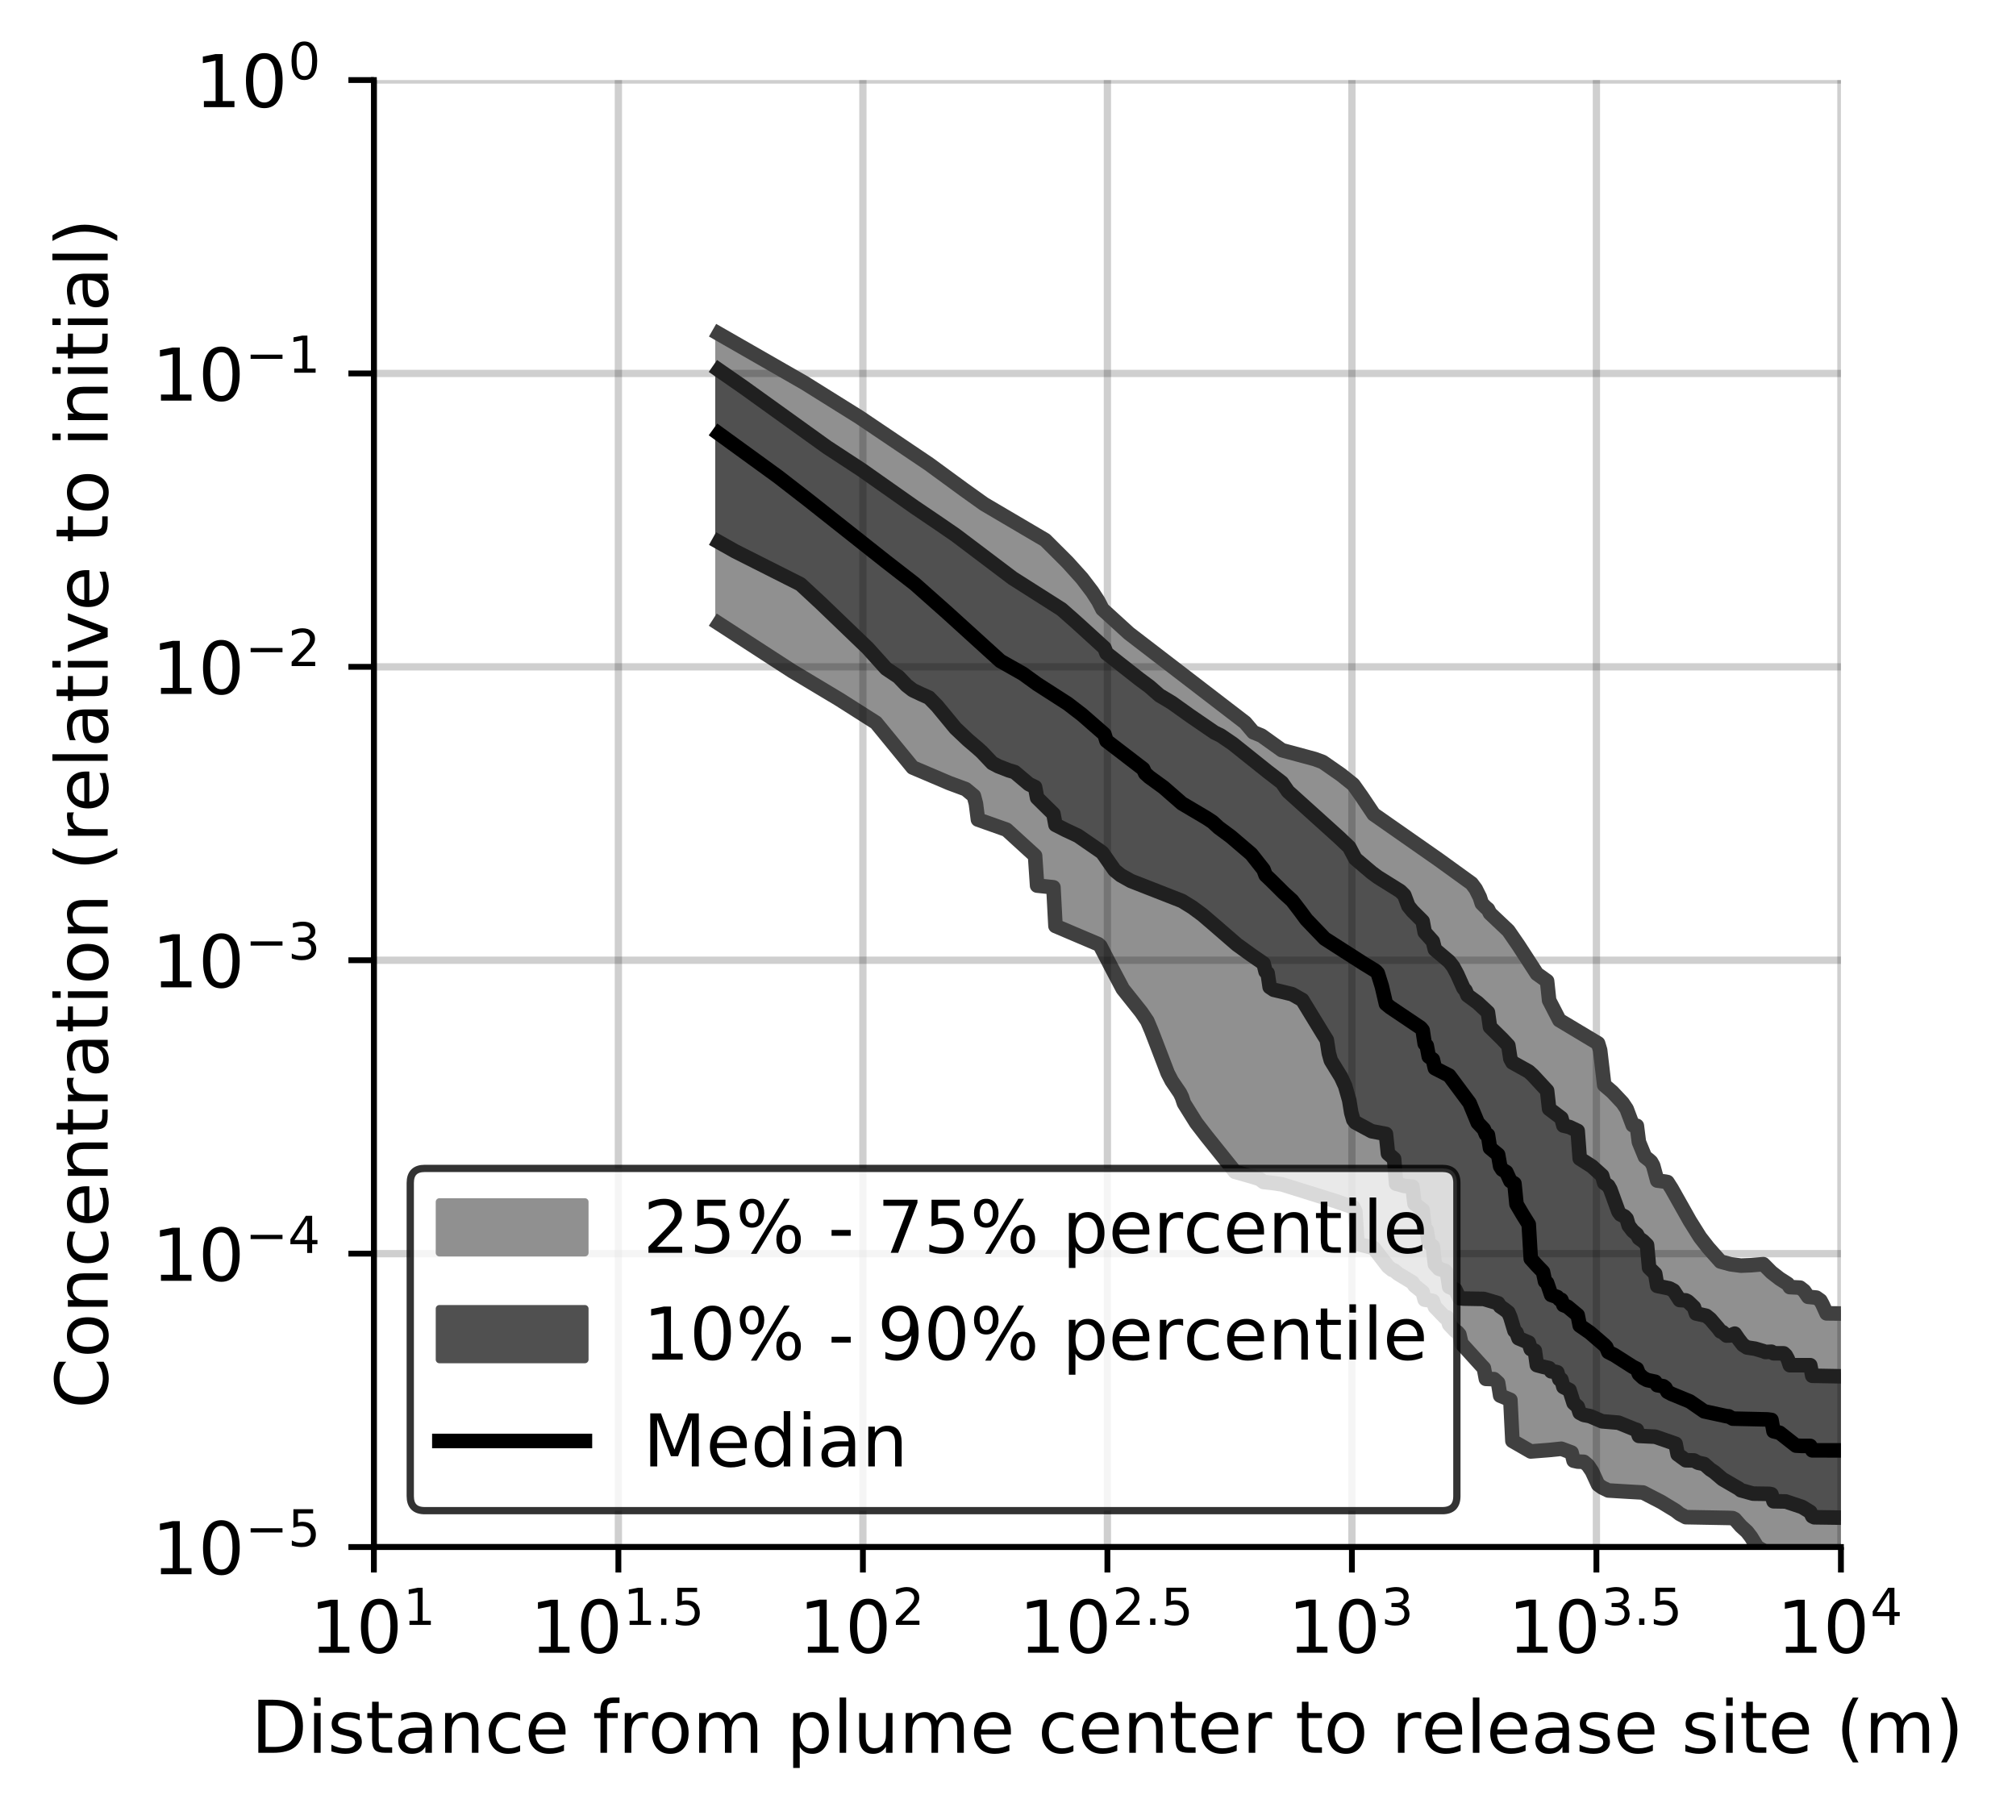 <?xml version="1.0" encoding="utf-8" standalone="no"?>
<!DOCTYPE svg PUBLIC "-//W3C//DTD SVG 1.1//EN"
  "http://www.w3.org/Graphics/SVG/1.1/DTD/svg11.dtd">
<!-- Created with matplotlib (https://matplotlib.org/) -->
<svg height="250.155pt" version="1.1" viewBox="0 0 277.037 250.155" width="277.037pt" xmlns="http://www.w3.org/2000/svg" xmlns:xlink="http://www.w3.org/1999/xlink">
 <defs>
  <style type="text/css">
*{stroke-linecap:butt;stroke-linejoin:round;}
  </style>
 </defs>
 <g id="figure_1">
  <g id="patch_1">
   <path d="M 0 250.155 
L 277.037 250.155 
L 277.037 0 
L 0 0 
z
" style="fill:#ffffff;"/>
  </g>
  <g id="axes_1">
   <g id="patch_2">
    <path d="M 51.378 212.599 
L 252.978 212.599 
L 252.978 10.999 
L 51.378 10.999 
z
" style="fill:#ffffff;"/>
   </g>
   <g id="PolyCollection_1">
    <defs>
     <path d="M 98.788 -204.281 
L 98.788 -164.457 
L 99.068 -164.272 
L 99.349 -164.079 
L 99.629 -163.884 
L 99.909 -163.69 
L 100.19 -163.495 
L 100.47 -163.307 
L 100.75 -163.12 
L 101.031 -162.932 
L 101.311 -162.743 
L 101.591 -162.562 
L 101.872 -162.383 
L 102.152 -162.204 
L 102.432 -162.022 
L 102.713 -161.835 
L 102.993 -161.643 
L 103.273 -161.451 
L 103.554 -161.257 
L 103.834 -161.063 
L 104.114 -160.872 
L 104.395 -160.686 
L 104.675 -160.518 
L 104.955 -160.34 
L 105.236 -160.158 
L 105.516 -159.975 
L 105.796 -159.793 
L 106.077 -159.615 
L 106.357 -159.437 
L 106.637 -159.26 
L 106.918 -159.083 
L 107.198 -158.908 
L 107.478 -158.734 
L 107.759 -158.56 
L 108.039 -158.395 
L 108.319 -158.236 
L 108.6 -158.077 
L 108.88 -157.914 
L 109.16 -157.752 
L 109.44 -157.589 
L 109.721 -157.43 
L 110.001 -157.271 
L 110.281 -157.113 
L 110.562 -156.953 
L 110.842 -156.792 
L 111.122 -156.631 
L 111.403 -156.472 
L 111.683 -156.315 
L 111.963 -156.157 
L 112.244 -155.988 
L 112.524 -155.812 
L 112.804 -155.636 
L 113.085 -155.467 
L 113.365 -155.299 
L 113.645 -155.13 
L 113.926 -154.947 
L 114.206 -154.765 
L 114.486 -154.585 
L 114.767 -154.407 
L 115.047 -154.229 
L 115.327 -154.053 
L 115.608 -153.877 
L 115.888 -153.705 
L 116.168 -153.537 
L 116.449 -153.369 
L 116.729 -153.201 
L 117.009 -153.034 
L 117.29 -152.864 
L 117.57 -152.689 
L 117.85 -152.515 
L 118.131 -152.341 
L 118.411 -152.166 
L 118.691 -151.99 
L 118.971 -151.813 
L 119.252 -151.638 
L 119.532 -151.465 
L 119.812 -151.292 
L 120.093 -151.119 
L 120.373 -150.845 
L 120.653 -150.494 
L 120.934 -150.142 
L 121.214 -149.791 
L 121.494 -149.439 
L 121.775 -149.087 
L 122.055 -148.741 
L 122.335 -148.396 
L 122.616 -148.052 
L 122.896 -147.707 
L 123.176 -147.362 
L 123.457 -147.018 
L 123.737 -146.673 
L 124.017 -146.329 
L 124.298 -145.984 
L 124.578 -145.64 
L 124.858 -145.294 
L 125.139 -144.947 
L 125.419 -144.685 
L 125.699 -144.56 
L 125.98 -144.434 
L 126.26 -144.31 
L 126.54 -144.185 
L 126.821 -144.06 
L 127.101 -143.936 
L 127.381 -143.811 
L 127.662 -143.685 
L 127.942 -143.56 
L 128.222 -143.433 
L 128.502 -143.306 
L 128.783 -143.178 
L 129.063 -143.051 
L 129.343 -142.927 
L 129.624 -142.829 
L 129.904 -142.732 
L 130.184 -142.635 
L 130.465 -142.538 
L 130.745 -142.441 
L 131.025 -142.344 
L 131.306 -142.246 
L 131.586 -142.149 
L 131.866 -142.052 
L 132.147 -141.955 
L 132.427 -141.858 
L 132.707 -141.706 
L 132.988 -141.474 
L 133.268 -141.241 
L 133.548 -141.008 
L 133.829 -140.776 
L 134.109 -139.723 
L 134.389 -137.528 
L 134.67 -137.433 
L 134.95 -137.339 
L 135.23 -137.245 
L 135.511 -137.153 
L 135.791 -137.06 
L 136.071 -136.967 
L 136.352 -136.875 
L 136.632 -136.788 
L 136.912 -136.701 
L 137.193 -136.615 
L 137.473 -136.529 
L 137.753 -136.443 
L 138.033 -136.359 
L 138.314 -136.138 
L 138.594 -135.887 
L 138.874 -135.635 
L 139.155 -135.386 
L 139.435 -135.138 
L 139.715 -134.89 
L 139.996 -134.643 
L 140.276 -134.396 
L 140.556 -134.148 
L 140.837 -133.901 
L 141.117 -133.654 
L 141.397 -133.419 
L 141.678 -133.193 
L 141.958 -132.93 
L 142.238 -132.559 
L 142.519 -128.456 
L 142.799 -128.426 
L 143.079 -128.398 
L 143.36 -128.37 
L 143.64 -128.342 
L 143.92 -128.313 
L 144.201 -128.284 
L 144.481 -128.255 
L 144.761 -128.221 
L 145.042 -122.905 
L 145.322 -122.791 
L 145.602 -122.677 
L 145.883 -122.565 
L 146.163 -122.453 
L 146.443 -122.339 
L 146.724 -122.217 
L 147.004 -122.095 
L 147.284 -121.973 
L 147.564 -121.854 
L 147.845 -121.734 
L 148.125 -121.615 
L 148.405 -121.494 
L 148.686 -121.373 
L 148.966 -121.253 
L 149.246 -121.134 
L 149.527 -121.014 
L 149.807 -120.889 
L 150.087 -120.763 
L 150.368 -120.64 
L 150.648 -120.521 
L 150.928 -120.402 
L 151.209 -120.144 
L 151.489 -119.642 
L 151.769 -119.107 
L 152.05 -118.564 
L 152.33 -118.013 
L 152.61 -117.468 
L 152.891 -116.906 
L 153.171 -116.329 
L 153.451 -115.734 
L 153.732 -115.18 
L 154.012 -114.699 
L 154.292 -114.255 
L 154.573 -113.872 
L 154.853 -113.506 
L 155.133 -113.156 
L 155.414 -112.808 
L 155.694 -112.497 
L 155.974 -112.174 
L 156.255 -111.819 
L 156.535 -111.463 
L 156.815 -111.09 
L 157.095 -110.704 
L 157.376 -110.288 
L 157.656 -109.853 
L 157.936 -109.296 
L 158.217 -108.526 
L 158.497 -107.892 
L 158.777 -107.081 
L 159.058 -106.3 
L 159.338 -105.62 
L 159.618 -104.947 
L 159.899 -104.182 
L 160.179 -103.385 
L 160.459 -102.693 
L 160.74 -102.04 
L 161.02 -101.608 
L 161.3 -101.228 
L 161.581 -100.843 
L 161.861 -100.457 
L 162.141 -99.96 
L 162.422 -99.385 
L 162.702 -98.536 
L 162.982 -98.057 
L 163.263 -97.579 
L 163.543 -97.121 
L 163.823 -96.684 
L 164.104 -96.251 
L 164.384 -95.845 
L 164.664 -95.446 
L 164.945 -95.075 
L 165.225 -94.723 
L 165.505 -94.372 
L 165.786 -94.023 
L 166.066 -93.663 
L 166.346 -93.296 
L 166.627 -92.944 
L 166.907 -92.576 
L 167.187 -92.188 
L 167.467 -91.816 
L 167.748 -91.635 
L 168.028 -90.999 
L 168.308 -90.669 
L 168.589 -90.333 
L 168.869 -90.016 
L 169.149 -89.687 
L 169.43 -89.377 
L 169.71 -89.125 
L 169.99 -89.034 
L 170.271 -88.948 
L 170.551 -88.864 
L 170.831 -88.776 
L 171.112 -88.687 
L 171.392 -88.613 
L 171.672 -88.552 
L 171.953 -88.492 
L 172.233 -88.431 
L 172.513 -88.371 
L 172.794 -88.311 
L 173.074 -88.143 
L 173.354 -87.933 
L 173.635 -87.723 
L 173.915 -87.671 
L 174.195 -87.648 
L 174.476 -87.625 
L 174.756 -87.602 
L 175.036 -87.58 
L 175.317 -87.558 
L 175.597 -87.536 
L 175.877 -87.476 
L 176.158 -87.396 
L 176.438 -87.313 
L 176.718 -87.23 
L 176.998 -87.148 
L 177.279 -87.066 
L 177.559 -86.985 
L 177.839 -86.904 
L 178.12 -86.822 
L 178.4 -86.74 
L 178.68 -86.656 
L 178.961 -86.572 
L 179.241 -86.486 
L 179.521 -86.4 
L 179.802 -86.313 
L 180.082 -86.224 
L 180.362 -86.134 
L 180.643 -86.045 
L 180.923 -85.956 
L 181.203 -85.865 
L 181.484 -85.773 
L 181.764 -85.683 
L 182.044 -85.592 
L 182.325 -85.5 
L 182.605 -85.407 
L 182.885 -85.313 
L 183.166 -85.217 
L 183.446 -85.123 
L 183.726 -85.028 
L 184.007 -84.93 
L 184.287 -84.829 
L 184.567 -84.727 
L 184.848 -84.624 
L 185.128 -84.534 
L 185.408 -84.442 
L 185.689 -84.347 
L 185.969 -84.249 
L 186.249 -83.679 
L 186.529 -79.208 
L 186.81 -79.142 
L 187.09 -79.075 
L 187.37 -79.007 
L 187.651 -78.939 
L 187.931 -78.869 
L 188.211 -78.8 
L 188.492 -78.731 
L 188.772 -78.659 
L 189.052 -78.27 
L 189.333 -77.882 
L 189.613 -77.502 
L 189.893 -77.137 
L 190.174 -76.786 
L 190.454 -76.445 
L 190.734 -76.109 
L 191.015 -75.819 
L 191.295 -75.657 
L 191.575 -75.568 
L 191.856 -75.269 
L 192.136 -75.107 
L 192.416 -74.943 
L 192.697 -74.776 
L 192.977 -74.604 
L 193.257 -74.429 
L 193.538 -74.25 
L 193.818 -74.066 
L 194.098 -73.922 
L 194.379 -73.491 
L 194.659 -73.274 
L 194.939 -73.055 
L 195.22 -72.828 
L 195.5 -72.584 
L 195.78 -71.553 
L 196.06 -71.535 
L 196.341 -71.497 
L 196.621 -71.432 
L 196.901 -71.371 
L 197.182 -70.554 
L 197.462 -70.233 
L 197.742 -69.914 
L 198.023 -69.593 
L 198.303 -69.265 
L 198.583 -69.1 
L 198.864 -69.114 
L 199.144 -68.153 
L 199.424 -67.811 
L 199.705 -67.47 
L 199.985 -67.264 
L 200.265 -67.09 
L 200.546 -66.762 
L 200.826 -65.533 
L 201.106 -65.207 
L 201.387 -64.891 
L 201.667 -64.573 
L 201.947 -64.255 
L 202.228 -63.943 
L 202.508 -63.631 
L 202.788 -63.327 
L 203.069 -63.028 
L 203.349 -62.733 
L 203.629 -62.441 
L 203.91 -62.152 
L 204.19 -60.669 
L 204.47 -60.659 
L 204.751 -60.649 
L 205.031 -60.639 
L 205.311 -60.628 
L 205.591 -60.378 
L 205.872 -60.118 
L 206.152 -58.364 
L 206.432 -58.247 
L 206.713 -58.13 
L 206.993 -58.013 
L 207.273 -57.897 
L 207.554 -57.781 
L 207.834 -52.144 
L 208.114 -51.971 
L 208.395 -51.801 
L 208.675 -51.636 
L 208.955 -51.473 
L 209.236 -51.313 
L 209.516 -51.152 
L 209.796 -50.99 
L 210.077 -50.822 
L 210.357 -50.691 
L 210.637 -50.703 
L 210.918 -50.713 
L 211.198 -50.72 
L 211.478 -50.724 
L 211.759 -50.748 
L 212.039 -50.783 
L 212.319 -50.818 
L 212.6 -50.854 
L 212.88 -50.891 
L 213.16 -50.928 
L 213.441 -50.966 
L 213.721 -51.006 
L 214.001 -51.045 
L 214.282 -51.085 
L 214.562 -51.064 
L 214.842 -50.961 
L 215.122 -50.857 
L 215.403 -50.752 
L 215.683 -50.648 
L 215.963 -50.543 
L 216.244 -49.426 
L 216.524 -49.311 
L 216.804 -49.301 
L 217.085 -49.291 
L 217.365 -49.28 
L 217.645 -49.269 
L 217.926 -49.098 
L 218.206 -48.796 
L 218.486 -48.429 
L 218.767 -47.965 
L 219.047 -47.259 
L 219.327 -46.555 
L 219.608 -46.145 
L 219.888 -45.886 
L 220.168 -45.74 
L 220.449 -45.596 
L 220.729 -45.462 
L 221.009 -45.332 
L 221.29 -45.305 
L 221.57 -45.289 
L 221.85 -45.274 
L 222.131 -45.258 
L 222.411 -45.242 
L 222.691 -45.226 
L 222.972 -45.21 
L 223.252 -45.194 
L 223.532 -45.178 
L 223.813 -45.162 
L 224.093 -45.147 
L 224.373 -45.131 
L 224.654 -45.115 
L 224.934 -45.1 
L 225.214 -45.084 
L 225.494 -45.068 
L 225.775 -45.052 
L 226.055 -44.92 
L 226.335 -44.774 
L 226.616 -44.632 
L 226.896 -44.488 
L 227.176 -44.344 
L 227.457 -44.2 
L 227.737 -44.052 
L 228.017 -43.902 
L 228.298 -43.748 
L 228.578 -43.588 
L 228.858 -43.426 
L 229.139 -43.259 
L 229.419 -43.084 
L 229.699 -42.909 
L 229.98 -42.732 
L 230.26 -42.553 
L 230.54 -42.294 
L 230.821 -42.112 
L 231.101 -41.93 
L 231.381 -41.745 
L 231.662 -41.665 
L 231.942 -41.665 
L 232.222 -41.665 
L 232.503 -41.665 
L 232.783 -41.665 
L 233.063 -41.665 
L 233.344 -41.665 
L 233.624 -41.665 
L 233.904 -41.665 
L 234.185 -41.665 
L 234.465 -41.665 
L 234.745 -41.665 
L 235.025 -41.647 
L 235.306 -41.608 
L 235.586 -41.602 
L 235.866 -41.62 
L 236.147 -41.65 
L 236.427 -41.665 
L 236.707 -41.665 
L 236.988 -41.652 
L 237.268 -41.586 
L 237.548 -41.558 
L 237.829 -41.545 
L 238.109 -41.529 
L 238.389 -41.387 
L 238.67 -41.007 
L 238.95 -40.649 
L 239.23 -40.431 
L 239.511 -40.199 
L 239.791 -39.948 
L 240.071 -39.665 
L 240.352 -39.33 
L 240.632 -38.934 
L 240.912 -38.465 
L 241.193 -37.941 
L 241.473 -37.56 
L 241.753 -37.375 
L 242.034 -37.212 
L 242.314 -37.048 
L 242.594 -36.882 
L 242.875 -36.717 
L 243.155 -36.554 
L 243.435 -36.395 
L 243.716 -36.236 
L 243.996 -35.67 
L 244.276 -35.472 
L 244.556 -35.332 
L 244.837 -35.194 
L 245.117 -35.059 
L 245.397 -34.93 
L 245.678 -34.807 
L 245.958 -34.686 
L 246.238 -34.565 
L 246.519 -34.446 
L 246.799 -34.261 
L 247.079 -34.144 
L 247.36 -34.028 
L 247.64 -33.909 
L 247.92 -33.788 
L 248.201 -33.714 
L 248.481 -33.699 
L 248.761 -33.684 
L 249.042 -33.669 
L 249.322 -33.653 
L 249.602 -33.636 
L 249.883 -33.619 
L 250.163 -33.602 
L 250.443 -33.448 
L 250.724 -33.263 
L 251.004 -33.063 
L 251.284 -32.85 
L 251.565 -32.625 
L 251.845 -32.387 
L 252.125 -32.141 
L 252.406 -31.878 
L 252.686 -31.603 
L 252.966 -31.364 
L 253.247 -31.349 
L 253.527 -30.551 
L 253.807 -30.415 
L 254.087 -30.321 
L 254.368 -30.31 
L 254.648 -30.31 
L 254.928 -30.31 
L 255.209 -30.31 
L 255.489 -30.31 
L 255.769 -30.31 
L 256.05 -30.31 
L 256.33 -30.31 
L 256.61 -30.31 
L 256.891 -30.31 
L 257.171 -30.31 
L 257.451 -30.31 
L 257.732 -30.31 
L 258.012 -30.31 
L 258.292 -30.31 
L 258.573 -30.31 
L 258.853 -30.31 
L 259.133 -30.31 
L 259.414 -30.31 
L 259.694 -30.31 
L 259.974 -30.31 
L 259.974 -69.48 
L 259.974 -69.48 
L 259.694 -69.53 
L 259.414 -69.582 
L 259.133 -69.638 
L 258.853 -69.671 
L 258.573 -69.671 
L 258.292 -69.671 
L 258.012 -69.671 
L 257.732 -69.671 
L 257.451 -69.671 
L 257.171 -69.671 
L 256.891 -69.671 
L 256.61 -69.671 
L 256.33 -69.671 
L 256.05 -69.671 
L 255.769 -69.671 
L 255.489 -69.671 
L 255.209 -69.671 
L 254.928 -69.671 
L 254.648 -69.671 
L 254.368 -69.671 
L 254.087 -69.671 
L 253.807 -69.671 
L 253.527 -69.671 
L 253.247 -69.671 
L 252.966 -69.671 
L 252.686 -69.671 
L 252.406 -69.671 
L 252.125 -69.671 
L 251.845 -69.671 
L 251.565 -69.671 
L 251.284 -69.671 
L 251.004 -69.671 
L 250.724 -70.144 
L 250.443 -70.914 
L 250.163 -71.435 
L 249.883 -71.604 
L 249.602 -71.834 
L 249.322 -71.889 
L 249.042 -71.941 
L 248.761 -71.941 
L 248.481 -71.941 
L 248.201 -72.35 
L 247.92 -72.768 
L 247.64 -73.029 
L 247.36 -73.206 
L 247.079 -73.223 
L 246.799 -73.237 
L 246.519 -73.248 
L 246.238 -73.257 
L 245.958 -73.277 
L 245.678 -73.718 
L 245.397 -73.977 
L 245.117 -74.113 
L 244.837 -74.267 
L 244.556 -74.435 
L 244.276 -74.625 
L 243.996 -74.832 
L 243.716 -75.059 
L 243.435 -75.307 
L 243.155 -75.557 
L 242.875 -75.821 
L 242.594 -76.11 
L 242.314 -76.432 
L 242.034 -76.508 
L 241.753 -76.453 
L 241.473 -76.409 
L 241.193 -76.372 
L 240.912 -76.329 
L 240.632 -76.287 
L 240.352 -76.254 
L 240.071 -76.234 
L 239.791 -76.223 
L 239.511 -76.222 
L 239.23 -76.23 
L 238.95 -76.25 
L 238.67 -76.278 
L 238.389 -76.315 
L 238.109 -76.362 
L 237.829 -76.413 
L 237.548 -76.47 
L 237.268 -76.536 
L 236.988 -76.613 
L 236.707 -76.699 
L 236.427 -76.795 
L 236.147 -77.023 
L 235.866 -77.36 
L 235.586 -77.71 
L 235.306 -78.08 
L 235.025 -78.375 
L 234.745 -78.689 
L 234.465 -79.022 
L 234.185 -79.37 
L 233.904 -79.737 
L 233.624 -80.128 
L 233.344 -80.538 
L 233.063 -80.965 
L 232.783 -81.416 
L 232.503 -81.887 
L 232.222 -82.364 
L 231.942 -82.847 
L 231.662 -83.329 
L 231.381 -83.819 
L 231.101 -84.314 
L 230.821 -84.811 
L 230.54 -85.31 
L 230.26 -85.814 
L 229.98 -86.321 
L 229.699 -86.84 
L 229.419 -87.361 
L 229.139 -87.712 
L 228.858 -87.77 
L 228.578 -87.829 
L 228.298 -87.887 
L 228.017 -87.904 
L 227.737 -87.918 
L 227.457 -88.854 
L 227.176 -89.976 
L 226.896 -90.486 
L 226.616 -90.74 
L 226.335 -90.995 
L 226.055 -91.178 
L 225.775 -91.793 
L 225.494 -92.505 
L 225.214 -93.22 
L 224.934 -95.443 
L 224.654 -95.485 
L 224.373 -95.526 
L 224.093 -96.282 
L 223.813 -97.029 
L 223.532 -97.759 
L 223.252 -98.247 
L 222.972 -98.593 
L 222.691 -98.925 
L 222.411 -99.243 
L 222.131 -99.539 
L 221.85 -99.818 
L 221.57 -100.089 
L 221.29 -100.351 
L 221.009 -100.598 
L 220.729 -100.832 
L 220.449 -101.048 
L 220.168 -103.517 
L 219.888 -105.842 
L 219.608 -106.775 
L 219.327 -106.988 
L 219.047 -107.184 
L 218.767 -107.363 
L 218.486 -107.534 
L 218.206 -107.7 
L 217.926 -107.864 
L 217.645 -108.028 
L 217.365 -108.188 
L 217.085 -108.347 
L 216.804 -108.509 
L 216.524 -108.669 
L 216.244 -108.828 
L 215.963 -108.986 
L 215.683 -109.144 
L 215.403 -109.303 
L 215.122 -109.463 
L 214.842 -109.628 
L 214.562 -109.795 
L 214.282 -109.965 
L 214.001 -110.255 
L 213.721 -110.89 
L 213.441 -111.502 
L 213.16 -112.101 
L 212.88 -112.685 
L 212.6 -115.333 
L 212.319 -115.538 
L 212.039 -115.742 
L 211.759 -115.944 
L 211.478 -116.144 
L 211.198 -116.338 
L 210.918 -116.613 
L 210.637 -117.1 
L 210.357 -117.565 
L 210.077 -118.027 
L 209.796 -118.48 
L 209.516 -118.926 
L 209.236 -119.368 
L 208.955 -119.799 
L 208.675 -120.229 
L 208.395 -120.647 
L 208.114 -121.063 
L 207.834 -121.478 
L 207.554 -121.888 
L 207.273 -122.263 
L 206.993 -122.547 
L 206.713 -122.829 
L 206.432 -123.109 
L 206.152 -123.38 
L 205.872 -123.633 
L 205.591 -123.885 
L 205.311 -124.138 
L 205.031 -124.393 
L 204.751 -124.647 
L 204.47 -125.214 
L 204.19 -125.438 
L 203.91 -125.661 
L 203.629 -126.002 
L 203.349 -126.872 
L 203.069 -127.492 
L 202.788 -127.992 
L 202.508 -128.396 
L 202.228 -128.744 
L 201.947 -129.049 
L 201.667 -129.25 
L 201.387 -129.448 
L 201.106 -129.642 
L 200.826 -129.834 
L 200.546 -130.029 
L 200.265 -130.227 
L 199.985 -130.424 
L 199.705 -130.62 
L 199.424 -130.816 
L 199.144 -131.01 
L 198.864 -131.204 
L 198.583 -131.398 
L 198.303 -131.593 
L 198.023 -131.791 
L 197.742 -131.989 
L 197.462 -132.188 
L 197.182 -132.388 
L 196.901 -132.587 
L 196.621 -132.783 
L 196.341 -132.977 
L 196.06 -133.172 
L 195.78 -133.367 
L 195.5 -133.563 
L 195.22 -133.759 
L 194.939 -133.957 
L 194.659 -134.156 
L 194.379 -134.355 
L 194.098 -134.554 
L 193.818 -134.751 
L 193.538 -134.948 
L 193.257 -135.145 
L 192.977 -135.344 
L 192.697 -135.543 
L 192.416 -135.741 
L 192.136 -135.939 
L 191.856 -136.136 
L 191.575 -136.332 
L 191.295 -136.527 
L 191.015 -136.718 
L 190.734 -136.909 
L 190.454 -137.1 
L 190.174 -137.292 
L 189.893 -137.485 
L 189.613 -137.678 
L 189.333 -137.87 
L 189.052 -138.063 
L 188.772 -138.254 
L 188.492 -138.447 
L 188.211 -138.901 
L 187.931 -139.379 
L 187.651 -139.846 
L 187.37 -140.307 
L 187.09 -140.759 
L 186.81 -141.186 
L 186.529 -141.589 
L 186.249 -141.973 
L 185.969 -142.34 
L 185.689 -142.63 
L 185.408 -142.845 
L 185.128 -143.06 
L 184.848 -143.273 
L 184.567 -143.482 
L 184.287 -143.687 
L 184.007 -143.901 
L 183.726 -144.115 
L 183.446 -144.325 
L 183.166 -144.528 
L 182.885 -144.711 
L 182.605 -144.895 
L 182.325 -145.079 
L 182.044 -145.263 
L 181.764 -145.444 
L 181.484 -145.617 
L 181.203 -145.694 
L 180.923 -145.773 
L 180.643 -145.854 
L 180.362 -145.935 
L 180.082 -146.015 
L 179.802 -146.094 
L 179.521 -146.172 
L 179.241 -146.255 
L 178.961 -146.333 
L 178.68 -146.408 
L 178.4 -146.48 
L 178.12 -146.551 
L 177.839 -146.622 
L 177.559 -146.699 
L 177.279 -146.777 
L 176.998 -146.855 
L 176.718 -146.927 
L 176.438 -146.996 
L 176.158 -147.065 
L 175.877 -147.138 
L 175.597 -147.353 
L 175.317 -147.573 
L 175.036 -147.786 
L 174.756 -147.999 
L 174.476 -148.214 
L 174.195 -148.429 
L 173.915 -148.646 
L 173.635 -148.862 
L 173.354 -149.068 
L 173.074 -149.218 
L 172.794 -149.321 
L 172.513 -149.424 
L 172.233 -149.528 
L 171.953 -149.683 
L 171.672 -150.081 
L 171.392 -150.478 
L 171.112 -150.853 
L 170.831 -151.083 
L 170.551 -151.314 
L 170.271 -151.545 
L 169.99 -151.777 
L 169.71 -152.012 
L 169.43 -152.247 
L 169.149 -152.48 
L 168.869 -152.704 
L 168.589 -152.921 
L 168.308 -153.138 
L 168.028 -153.346 
L 167.748 -153.553 
L 167.467 -153.759 
L 167.187 -153.969 
L 166.907 -154.184 
L 166.627 -154.4 
L 166.346 -154.614 
L 166.066 -154.822 
L 165.786 -155.029 
L 165.505 -155.237 
L 165.225 -155.445 
L 164.945 -155.652 
L 164.664 -155.859 
L 164.384 -156.066 
L 164.104 -156.273 
L 163.823 -156.479 
L 163.543 -156.685 
L 163.263 -156.891 
L 162.982 -157.098 
L 162.702 -157.299 
L 162.422 -157.5 
L 162.141 -157.701 
L 161.861 -157.892 
L 161.581 -158.089 
L 161.3 -158.337 
L 161.02 -158.561 
L 160.74 -158.785 
L 160.459 -159.01 
L 160.179 -159.229 
L 159.899 -159.448 
L 159.618 -159.667 
L 159.338 -159.886 
L 159.058 -160.105 
L 158.777 -160.321 
L 158.497 -160.538 
L 158.217 -160.754 
L 157.936 -160.97 
L 157.656 -161.186 
L 157.376 -161.401 
L 157.095 -161.617 
L 156.815 -161.832 
L 156.535 -162.048 
L 156.255 -162.263 
L 155.974 -162.479 
L 155.694 -162.695 
L 155.414 -162.91 
L 155.133 -163.125 
L 154.853 -163.34 
L 154.573 -163.555 
L 154.292 -163.769 
L 154.012 -164.019 
L 153.732 -164.294 
L 153.451 -164.569 
L 153.171 -164.844 
L 152.891 -165.119 
L 152.61 -165.387 
L 152.33 -165.652 
L 152.05 -165.917 
L 151.769 -166.182 
L 151.489 -166.446 
L 151.209 -166.93 
L 150.928 -167.544 
L 150.648 -168.027 
L 150.368 -168.437 
L 150.087 -168.847 
L 149.807 -169.234 
L 149.527 -169.604 
L 149.246 -169.975 
L 148.966 -170.346 
L 148.686 -170.685 
L 148.405 -171.008 
L 148.125 -171.331 
L 147.845 -171.654 
L 147.564 -171.977 
L 147.284 -172.279 
L 147.004 -172.569 
L 146.724 -172.859 
L 146.443 -173.149 
L 146.163 -173.44 
L 145.883 -173.73 
L 145.602 -174.014 
L 145.322 -174.291 
L 145.042 -174.567 
L 144.761 -174.844 
L 144.481 -175.121 
L 144.201 -175.397 
L 143.92 -175.672 
L 143.64 -175.939 
L 143.36 -176.117 
L 143.079 -176.283 
L 142.799 -176.449 
L 142.519 -176.614 
L 142.238 -176.78 
L 141.958 -176.945 
L 141.678 -177.111 
L 141.397 -177.276 
L 141.117 -177.441 
L 140.837 -177.607 
L 140.556 -177.772 
L 140.276 -177.937 
L 139.996 -178.102 
L 139.715 -178.267 
L 139.435 -178.432 
L 139.155 -178.596 
L 138.874 -178.76 
L 138.594 -178.924 
L 138.314 -179.089 
L 138.033 -179.253 
L 137.753 -179.417 
L 137.473 -179.581 
L 137.193 -179.745 
L 136.912 -179.909 
L 136.632 -180.073 
L 136.352 -180.237 
L 136.071 -180.401 
L 135.791 -180.564 
L 135.511 -180.726 
L 135.23 -180.889 
L 134.95 -181.052 
L 134.67 -181.214 
L 134.389 -181.394 
L 134.109 -181.609 
L 133.829 -181.823 
L 133.548 -182.037 
L 133.268 -182.252 
L 132.988 -182.466 
L 132.707 -182.679 
L 132.427 -182.892 
L 132.147 -183.104 
L 131.866 -183.31 
L 131.586 -183.515 
L 131.306 -183.72 
L 131.025 -183.925 
L 130.745 -184.13 
L 130.465 -184.335 
L 130.184 -184.54 
L 129.904 -184.745 
L 129.624 -184.95 
L 129.343 -185.156 
L 129.063 -185.361 
L 128.783 -185.566 
L 128.502 -185.771 
L 128.222 -185.976 
L 127.942 -186.181 
L 127.662 -186.379 
L 127.381 -186.572 
L 127.101 -186.765 
L 126.821 -186.958 
L 126.54 -187.151 
L 126.26 -187.344 
L 125.98 -187.537 
L 125.699 -187.731 
L 125.419 -187.924 
L 125.139 -188.117 
L 124.858 -188.31 
L 124.578 -188.502 
L 124.298 -188.693 
L 124.017 -188.884 
L 123.737 -189.076 
L 123.457 -189.267 
L 123.176 -189.458 
L 122.896 -189.649 
L 122.616 -189.838 
L 122.335 -190.023 
L 122.055 -190.209 
L 121.775 -190.394 
L 121.494 -190.579 
L 121.214 -190.764 
L 120.934 -190.95 
L 120.653 -191.135 
L 120.373 -191.32 
L 120.093 -191.505 
L 119.812 -191.691 
L 119.532 -191.876 
L 119.252 -192.061 
L 118.971 -192.246 
L 118.691 -192.432 
L 118.411 -192.617 
L 118.131 -192.802 
L 117.85 -192.987 
L 117.57 -193.173 
L 117.29 -193.358 
L 117.009 -193.543 
L 116.729 -193.728 
L 116.449 -193.914 
L 116.168 -194.089 
L 115.888 -194.262 
L 115.608 -194.435 
L 115.327 -194.609 
L 115.047 -194.782 
L 114.767 -194.955 
L 114.486 -195.129 
L 114.206 -195.302 
L 113.926 -195.475 
L 113.645 -195.648 
L 113.365 -195.822 
L 113.085 -195.995 
L 112.804 -196.166 
L 112.524 -196.336 
L 112.244 -196.507 
L 111.963 -196.677 
L 111.683 -196.848 
L 111.403 -197.018 
L 111.122 -197.188 
L 110.842 -197.359 
L 110.562 -197.529 
L 110.281 -197.7 
L 110.001 -197.87 
L 109.721 -198.041 
L 109.44 -198.211 
L 109.16 -198.382 
L 108.88 -198.552 
L 108.6 -198.723 
L 108.319 -198.893 
L 108.039 -199.057 
L 107.759 -199.217 
L 107.478 -199.376 
L 107.198 -199.536 
L 106.918 -199.696 
L 106.637 -199.855 
L 106.357 -200.015 
L 106.077 -200.173 
L 105.796 -200.331 
L 105.516 -200.489 
L 105.236 -200.647 
L 104.955 -200.805 
L 104.675 -200.963 
L 104.395 -201.121 
L 104.114 -201.279 
L 103.834 -201.437 
L 103.554 -201.595 
L 103.273 -201.753 
L 102.993 -201.911 
L 102.713 -202.069 
L 102.432 -202.227 
L 102.152 -202.385 
L 101.872 -202.543 
L 101.591 -202.701 
L 101.311 -202.859 
L 101.031 -203.017 
L 100.75 -203.175 
L 100.47 -203.333 
L 100.19 -203.491 
L 99.909 -203.649 
L 99.629 -203.807 
L 99.349 -203.965 
L 99.068 -204.123 
L 98.788 -204.281 
z
" id="me5f11409ec" style="stroke:#909090;"/>
    </defs>
    <g clip-path="url(#pf4c92d146e)">
     <use style="fill:#909090;stroke:#909090;" x="0" xlink:href="#me5f11409ec" y="250.155"/>
    </g>
   </g>
   <g id="PolyCollection_2">
    <defs>
     <path d="M 98.788 -199.293 
L 98.788 -175.657 
L 99.068 -175.484 
L 99.349 -175.311 
L 99.629 -175.138 
L 99.909 -174.971 
L 100.19 -174.826 
L 100.47 -174.681 
L 100.75 -174.536 
L 101.031 -174.393 
L 101.311 -174.253 
L 101.591 -174.113 
L 101.872 -173.974 
L 102.152 -173.834 
L 102.432 -173.693 
L 102.713 -173.549 
L 102.993 -173.405 
L 103.273 -173.261 
L 103.554 -173.117 
L 103.834 -172.976 
L 104.114 -172.835 
L 104.395 -172.697 
L 104.675 -172.558 
L 104.955 -172.42 
L 105.236 -172.281 
L 105.516 -172.143 
L 105.796 -172.004 
L 106.077 -171.865 
L 106.357 -171.724 
L 106.637 -171.58 
L 106.918 -171.436 
L 107.198 -171.292 
L 107.478 -171.147 
L 107.759 -171.001 
L 108.039 -170.855 
L 108.319 -170.71 
L 108.6 -170.564 
L 108.88 -170.422 
L 109.16 -170.284 
L 109.44 -170.145 
L 109.721 -170.007 
L 110.001 -169.868 
L 110.281 -169.622 
L 110.562 -169.362 
L 110.842 -169.103 
L 111.122 -168.843 
L 111.403 -168.583 
L 111.683 -168.322 
L 111.963 -168.058 
L 112.244 -167.794 
L 112.524 -167.53 
L 112.804 -167.266 
L 113.085 -167.002 
L 113.365 -166.737 
L 113.645 -166.472 
L 113.926 -166.207 
L 114.206 -165.941 
L 114.486 -165.675 
L 114.767 -165.409 
L 115.047 -165.143 
L 115.327 -164.875 
L 115.608 -164.608 
L 115.888 -164.34 
L 116.168 -164.069 
L 116.449 -163.795 
L 116.729 -163.521 
L 117.009 -163.247 
L 117.29 -162.971 
L 117.57 -162.704 
L 117.85 -162.453 
L 118.131 -162.195 
L 118.411 -161.934 
L 118.691 -161.661 
L 118.971 -161.387 
L 119.252 -161.075 
L 119.532 -160.756 
L 119.812 -160.407 
L 120.093 -160.044 
L 120.373 -159.711 
L 120.653 -159.383 
L 120.934 -159.028 
L 121.214 -158.761 
L 121.494 -158.493 
L 121.775 -158.273 
L 122.055 -158.094 
L 122.335 -157.915 
L 122.616 -157.736 
L 122.896 -157.556 
L 123.176 -157.376 
L 123.457 -157.145 
L 123.737 -156.818 
L 124.017 -156.534 
L 124.298 -156.252 
L 124.578 -155.975 
L 124.858 -155.708 
L 125.139 -155.478 
L 125.419 -155.318 
L 125.699 -155.158 
L 125.98 -155.026 
L 126.26 -154.907 
L 126.54 -154.787 
L 126.821 -154.666 
L 127.101 -154.544 
L 127.381 -154.423 
L 127.662 -154.285 
L 127.942 -154.023 
L 128.222 -153.762 
L 128.502 -153.5 
L 128.783 -153.133 
L 129.063 -152.775 
L 129.343 -152.521 
L 129.624 -152.182 
L 129.904 -151.815 
L 130.184 -151.439 
L 130.465 -151.06 
L 130.745 -150.688 
L 131.025 -150.382 
L 131.306 -150.076 
L 131.586 -149.786 
L 131.866 -149.526 
L 132.147 -149.267 
L 132.427 -149.008 
L 132.707 -148.747 
L 132.988 -148.484 
L 133.268 -148.221 
L 133.548 -147.958 
L 133.829 -147.695 
L 134.109 -147.45 
L 134.389 -147.29 
L 134.67 -147.096 
L 134.95 -146.781 
L 135.23 -146.465 
L 135.511 -146.15 
L 135.791 -145.834 
L 136.071 -145.55 
L 136.352 -145.297 
L 136.632 -145.112 
L 136.912 -144.98 
L 137.193 -144.85 
L 137.473 -144.721 
L 137.753 -144.592 
L 138.033 -144.463 
L 138.314 -144.378 
L 138.594 -144.306 
L 138.874 -144.235 
L 139.155 -144.163 
L 139.435 -144.052 
L 139.715 -143.808 
L 139.996 -143.564 
L 140.276 -143.32 
L 140.556 -143.076 
L 140.837 -142.832 
L 141.117 -142.589 
L 141.397 -142.394 
L 141.678 -142.261 
L 141.958 -142.128 
L 142.238 -141.995 
L 142.519 -140.522 
L 142.799 -140.234 
L 143.079 -139.947 
L 143.36 -139.659 
L 143.64 -139.372 
L 143.92 -139.088 
L 144.201 -138.83 
L 144.481 -138.571 
L 144.761 -138.313 
L 145.042 -136.808 
L 145.322 -136.642 
L 145.602 -136.476 
L 145.883 -136.329 
L 146.163 -136.211 
L 146.443 -136.094 
L 146.724 -135.976 
L 147.004 -135.859 
L 147.284 -135.737 
L 147.564 -135.616 
L 147.845 -135.42 
L 148.125 -135.305 
L 148.405 -135.124 
L 148.686 -134.935 
L 148.966 -134.744 
L 149.246 -134.554 
L 149.527 -134.362 
L 149.807 -134.17 
L 150.087 -133.971 
L 150.368 -133.773 
L 150.648 -133.574 
L 150.928 -133.375 
L 151.209 -133.181 
L 151.489 -132.964 
L 151.769 -132.539 
L 152.05 -132.106 
L 152.33 -131.674 
L 152.61 -131.223 
L 152.891 -130.811 
L 153.171 -130.559 
L 153.451 -130.3 
L 153.732 -130.055 
L 154.012 -129.877 
L 154.292 -129.699 
L 154.573 -129.522 
L 154.853 -129.345 
L 155.133 -129.202 
L 155.414 -129.093 
L 155.694 -128.987 
L 155.974 -128.881 
L 156.255 -128.774 
L 156.535 -128.669 
L 156.815 -128.564 
L 157.095 -128.458 
L 157.376 -128.352 
L 157.656 -128.249 
L 157.936 -128.145 
L 158.217 -128.04 
L 158.497 -127.938 
L 158.777 -127.839 
L 159.058 -127.739 
L 159.338 -127.64 
L 159.618 -127.539 
L 159.899 -127.439 
L 160.179 -127.34 
L 160.459 -127.241 
L 160.74 -127.141 
L 161.02 -127.04 
L 161.3 -126.936 
L 161.581 -126.829 
L 161.861 -126.67 
L 162.141 -126.509 
L 162.422 -126.348 
L 162.702 -126.185 
L 162.982 -126.022 
L 163.263 -125.858 
L 163.543 -125.691 
L 163.823 -125.483 
L 164.104 -125.234 
L 164.384 -125.071 
L 164.664 -124.899 
L 164.945 -124.674 
L 165.225 -124.452 
L 165.505 -124.232 
L 165.786 -124.011 
L 166.066 -123.787 
L 166.346 -123.532 
L 166.627 -123.268 
L 166.907 -123.011 
L 167.187 -122.756 
L 167.467 -122.505 
L 167.748 -122.254 
L 168.028 -122.004 
L 168.308 -121.754 
L 168.589 -121.506 
L 168.869 -121.266 
L 169.149 -121.025 
L 169.43 -120.789 
L 169.71 -120.565 
L 169.99 -120.34 
L 170.271 -120.12 
L 170.551 -119.912 
L 170.831 -119.708 
L 171.112 -119.505 
L 171.392 -119.307 
L 171.672 -119.115 
L 171.953 -118.923 
L 172.233 -118.732 
L 172.513 -118.549 
L 172.794 -118.369 
L 173.074 -118.164 
L 173.354 -117.941 
L 173.635 -117.763 
L 173.915 -116.637 
L 174.195 -116.423 
L 174.476 -114.516 
L 174.756 -114.292 
L 175.036 -114.137 
L 175.317 -114.045 
L 175.597 -113.99 
L 175.877 -113.94 
L 176.158 -113.891 
L 176.438 -113.842 
L 176.718 -113.793 
L 176.998 -113.743 
L 177.279 -113.692 
L 177.559 -113.532 
L 177.839 -113.368 
L 178.12 -113.241 
L 178.4 -113.109 
L 178.68 -112.973 
L 178.961 -112.737 
L 179.241 -112.297 
L 179.521 -111.884 
L 179.802 -111.475 
L 180.082 -111.114 
L 180.362 -110.404 
L 180.643 -109.944 
L 180.923 -109.483 
L 181.203 -109.029 
L 181.484 -108.584 
L 181.764 -108.143 
L 182.044 -107.694 
L 182.325 -107.24 
L 182.605 -105.426 
L 182.885 -104.423 
L 183.166 -103.984 
L 183.446 -103.548 
L 183.726 -103.103 
L 184.007 -102.642 
L 184.287 -102.14 
L 184.567 -101.574 
L 184.848 -100.916 
L 185.128 -100.083 
L 185.408 -98.967 
L 185.689 -97.246 
L 185.969 -96.273 
L 186.249 -95.91 
L 186.529 -95.744 
L 186.81 -95.579 
L 187.09 -95.415 
L 187.37 -95.252 
L 187.651 -95.088 
L 187.931 -94.925 
L 188.211 -94.76 
L 188.492 -94.7 
L 188.772 -94.648 
L 189.052 -94.596 
L 189.333 -94.542 
L 189.613 -94.487 
L 189.893 -94.43 
L 190.174 -94.377 
L 190.454 -94.324 
L 190.734 -91.632 
L 191.015 -91.359 
L 191.295 -91.094 
L 191.575 -90.903 
L 191.856 -87.489 
L 192.136 -87.396 
L 192.416 -87.303 
L 192.697 -87.212 
L 192.977 -87.183 
L 193.257 -87.161 
L 193.538 -87.136 
L 193.818 -87.109 
L 194.098 -87.081 
L 194.379 -84.752 
L 194.659 -84.557 
L 194.939 -84.349 
L 195.22 -84.122 
L 195.5 -83.863 
L 195.78 -81.45 
L 196.06 -81.089 
L 196.341 -79.343 
L 196.621 -79.11 
L 196.901 -78.896 
L 197.182 -76.415 
L 197.462 -76.08 
L 197.742 -75.798 
L 198.023 -75.705 
L 198.303 -75.607 
L 198.583 -75.51 
L 198.864 -75.167 
L 199.144 -73.314 
L 199.424 -73.196 
L 199.705 -73.095 
L 199.985 -72.956 
L 200.265 -72.387 
L 200.546 -71.76 
L 200.826 -71.701 
L 201.106 -71.701 
L 201.387 -71.701 
L 201.667 -71.701 
L 201.947 -71.701 
L 202.228 -71.701 
L 202.508 -71.701 
L 202.788 -71.701 
L 203.069 -71.701 
L 203.349 -71.701 
L 203.629 -71.701 
L 203.91 -71.651 
L 204.19 -71.573 
L 204.47 -71.498 
L 204.751 -71.427 
L 205.031 -71.389 
L 205.311 -71.296 
L 205.591 -71.164 
L 205.872 -71.062 
L 206.152 -70.621 
L 206.432 -70.474 
L 206.713 -70.238 
L 206.993 -69.98 
L 207.273 -69.797 
L 207.554 -69.146 
L 207.834 -68.193 
L 208.114 -67.281 
L 208.395 -67.029 
L 208.675 -66.249 
L 208.955 -66.131 
L 209.236 -66.013 
L 209.516 -65.896 
L 209.796 -65.775 
L 210.077 -65.655 
L 210.357 -64.756 
L 210.637 -64.641 
L 210.918 -64.531 
L 211.198 -62.557 
L 211.478 -62.451 
L 211.759 -62.392 
L 212.039 -62.332 
L 212.319 -62.27 
L 212.6 -62.207 
L 212.88 -62.144 
L 213.16 -61.702 
L 213.441 -61.702 
L 213.721 -61.643 
L 214.001 -61.573 
L 214.282 -60.618 
L 214.562 -60.58 
L 214.842 -59.554 
L 215.122 -59.411 
L 215.403 -59.268 
L 215.683 -59.124 
L 215.963 -58.294 
L 216.244 -57.35 
L 216.524 -57.073 
L 216.804 -56.848 
L 217.085 -56.008 
L 217.365 -55.828 
L 217.645 -55.711 
L 217.926 -55.69 
L 218.206 -55.668 
L 218.486 -55.551 
L 218.767 -55.416 
L 219.047 -55.286 
L 219.327 -55.162 
L 219.608 -55.043 
L 219.888 -54.927 
L 220.168 -54.835 
L 220.449 -54.813 
L 220.729 -54.792 
L 221.009 -54.771 
L 221.29 -54.749 
L 221.57 -54.727 
L 221.85 -54.705 
L 222.131 -54.683 
L 222.411 -54.649 
L 222.691 -54.522 
L 222.972 -54.4 
L 223.252 -54.281 
L 223.532 -54.165 
L 223.813 -54.04 
L 224.093 -53.916 
L 224.373 -53.823 
L 224.654 -53.736 
L 224.934 -53.654 
L 225.214 -52.831 
L 225.494 -52.83 
L 225.775 -52.828 
L 226.055 -52.827 
L 226.335 -52.856 
L 226.616 -52.885 
L 226.896 -52.908 
L 227.176 -52.822 
L 227.457 -52.72 
L 227.737 -52.612 
L 228.017 -52.493 
L 228.298 -52.364 
L 228.578 -52.224 
L 228.858 -52.073 
L 229.139 -52.003 
L 229.419 -51.946 
L 229.699 -51.883 
L 229.98 -51.818 
L 230.26 -51.749 
L 230.54 -50.301 
L 230.821 -50.076 
L 231.101 -49.848 
L 231.381 -49.615 
L 231.662 -49.482 
L 231.942 -49.458 
L 232.222 -49.458 
L 232.503 -49.458 
L 232.783 -49.458 
L 233.063 -49.237 
L 233.344 -49.144 
L 233.624 -49.078 
L 233.904 -49.061 
L 234.185 -48.964 
L 234.465 -48.684 
L 234.745 -48.392 
L 235.025 -48.22 
L 235.306 -48.066 
L 235.586 -47.85 
L 235.866 -47.584 
L 236.147 -47.331 
L 236.427 -47.088 
L 236.707 -46.893 
L 236.988 -46.738 
L 237.268 -46.587 
L 237.548 -46.445 
L 237.829 -46.3 
L 238.109 -46.148 
L 238.389 -45.976 
L 238.67 -45.793 
L 238.95 -45.59 
L 239.23 -45.359 
L 239.511 -45.275 
L 239.791 -45.104 
L 240.071 -45.023 
L 240.352 -44.945 
L 240.632 -44.894 
L 240.912 -44.898 
L 241.193 -44.907 
L 241.473 -44.922 
L 241.753 -44.941 
L 242.034 -44.965 
L 242.314 -44.992 
L 242.594 -44.975 
L 242.875 -44.922 
L 243.155 -44.865 
L 243.435 -44.807 
L 243.716 -43.847 
L 243.996 -43.847 
L 244.276 -43.847 
L 244.556 -43.847 
L 244.837 -43.847 
L 245.117 -43.847 
L 245.397 -43.818 
L 245.678 -43.735 
L 245.958 -43.652 
L 246.238 -43.568 
L 246.519 -43.487 
L 246.799 -43.458 
L 247.079 -43.403 
L 247.36 -43.26 
L 247.64 -43.067 
L 247.92 -42.866 
L 248.201 -42.659 
L 248.481 -42.459 
L 248.761 -42.384 
L 249.042 -41.783 
L 249.322 -41.649 
L 249.602 -41.649 
L 249.883 -41.649 
L 250.163 -41.649 
L 250.443 -41.649 
L 250.724 -41.649 
L 251.004 -41.649 
L 251.284 -41.649 
L 251.565 -41.649 
L 251.845 -41.649 
L 252.125 -41.649 
L 252.406 -41.649 
L 252.686 -41.649 
L 252.966 -41.649 
L 253.247 -41.649 
L 253.527 -41.649 
L 253.807 -41.649 
L 254.087 -41.649 
L 254.368 -41.649 
L 254.648 -41.649 
L 254.928 -41.649 
L 255.209 -41.649 
L 255.489 -41.564 
L 255.769 -41.525 
L 256.05 -41.487 
L 256.33 -41.449 
L 256.61 -41.411 
L 256.891 -41.373 
L 257.171 -41.334 
L 257.451 -41.296 
L 257.732 -41.257 
L 258.012 -41.218 
L 258.292 -41.179 
L 258.573 -41.139 
L 258.853 -41.098 
L 259.133 -40.537 
L 259.414 -39.817 
L 259.694 -39.525 
L 259.974 -39.48 
L 259.974 -59.957 
L 259.974 -59.957 
L 259.694 -59.957 
L 259.414 -59.957 
L 259.133 -59.957 
L 258.853 -59.957 
L 258.573 -59.957 
L 258.292 -59.957 
L 258.012 -59.957 
L 257.732 -59.957 
L 257.451 -59.957 
L 257.171 -59.957 
L 256.891 -59.957 
L 256.61 -59.957 
L 256.33 -59.964 
L 256.05 -60.14 
L 255.769 -60.17 
L 255.489 -60.17 
L 255.209 -60.215 
L 254.928 -60.346 
L 254.648 -60.356 
L 254.368 -60.356 
L 254.087 -60.356 
L 253.807 -60.82 
L 253.527 -61.012 
L 253.247 -61.093 
L 252.966 -61.093 
L 252.686 -61.093 
L 252.406 -61.093 
L 252.125 -61.093 
L 251.845 -61.093 
L 251.565 -61.093 
L 251.284 -61.093 
L 251.004 -61.093 
L 250.724 -61.093 
L 250.443 -61.093 
L 250.163 -61.093 
L 249.883 -61.093 
L 249.602 -61.093 
L 249.322 -61.093 
L 249.042 -61.093 
L 248.761 -62.545 
L 248.481 -62.545 
L 248.201 -62.545 
L 247.92 -62.545 
L 247.64 -62.545 
L 247.36 -62.545 
L 247.079 -62.545 
L 246.799 -62.545 
L 246.519 -62.545 
L 246.238 -62.545 
L 245.958 -62.545 
L 245.678 -63.392 
L 245.397 -63.906 
L 245.117 -64.172 
L 244.837 -64.184 
L 244.556 -64.184 
L 244.276 -64.184 
L 243.996 -64.184 
L 243.716 -64.184 
L 243.435 -64.398 
L 243.155 -64.389 
L 242.875 -64.377 
L 242.594 -64.363 
L 242.314 -64.478 
L 242.034 -64.633 
L 241.753 -64.687 
L 241.473 -64.747 
L 241.193 -64.812 
L 240.912 -64.919 
L 240.632 -64.967 
L 240.352 -64.967 
L 240.071 -64.983 
L 239.791 -65.114 
L 239.511 -65.351 
L 239.23 -65.664 
L 238.95 -66.071 
L 238.67 -66.543 
L 238.389 -66.881 
L 238.109 -66.735 
L 237.829 -66.645 
L 237.548 -66.606 
L 237.268 -66.618 
L 236.988 -66.866 
L 236.707 -67.104 
L 236.427 -67.193 
L 236.147 -67.58 
L 235.866 -67.972 
L 235.586 -68.29 
L 235.306 -68.597 
L 235.025 -68.889 
L 234.745 -69.149 
L 234.465 -69.339 
L 234.185 -69.494 
L 233.904 -69.524 
L 233.624 -69.577 
L 233.344 -69.591 
L 233.063 -69.655 
L 232.783 -70.509 
L 232.503 -70.765 
L 232.222 -71.031 
L 231.942 -71.308 
L 231.662 -71.45 
L 231.381 -71.502 
L 231.101 -71.503 
L 230.821 -71.503 
L 230.54 -71.836 
L 230.26 -72.291 
L 229.98 -72.795 
L 229.699 -72.966 
L 229.419 -73.097 
L 229.139 -73.212 
L 228.858 -73.256 
L 228.578 -73.302 
L 228.298 -73.347 
L 228.017 -73.394 
L 227.737 -73.443 
L 227.457 -75.113 
L 227.176 -75.382 
L 226.896 -75.657 
L 226.616 -75.936 
L 226.335 -79.059 
L 226.055 -79.342 
L 225.775 -79.613 
L 225.494 -79.866 
L 225.214 -80.004 
L 224.934 -80.534 
L 224.654 -80.785 
L 224.373 -81.004 
L 224.093 -81.344 
L 223.813 -81.731 
L 223.532 -82.67 
L 223.252 -82.978 
L 222.972 -83.131 
L 222.691 -83.263 
L 222.411 -83.638 
L 222.131 -84.207 
L 221.85 -84.955 
L 221.57 -85.876 
L 221.29 -86.707 
L 221.009 -87.199 
L 220.729 -87.405 
L 220.449 -87.603 
L 220.168 -88.6 
L 219.888 -88.904 
L 219.608 -89.159 
L 219.327 -89.407 
L 219.047 -89.641 
L 218.767 -89.868 
L 218.486 -90.07 
L 218.206 -90.262 
L 217.926 -90.44 
L 217.645 -90.615 
L 217.365 -90.781 
L 217.085 -90.945 
L 216.804 -94.744 
L 216.524 -94.879 
L 216.244 -95.014 
L 215.963 -95.146 
L 215.683 -95.275 
L 215.403 -95.39 
L 215.122 -95.434 
L 214.842 -95.477 
L 214.562 -96.507 
L 214.282 -96.714 
L 214.001 -96.921 
L 213.721 -97.127 
L 213.441 -97.343 
L 213.16 -97.561 
L 212.88 -97.78 
L 212.6 -100.272 
L 212.319 -100.574 
L 212.039 -100.875 
L 211.759 -101.176 
L 211.478 -101.481 
L 211.198 -101.792 
L 210.918 -102.109 
L 210.637 -102.394 
L 210.357 -102.688 
L 210.077 -102.903 
L 209.796 -103.079 
L 209.516 -103.257 
L 209.236 -103.423 
L 208.955 -103.573 
L 208.675 -103.715 
L 208.395 -103.857 
L 208.114 -104.006 
L 207.834 -104.154 
L 207.554 -104.667 
L 207.273 -106.476 
L 206.993 -106.796 
L 206.713 -107.089 
L 206.432 -107.37 
L 206.152 -107.659 
L 205.872 -107.943 
L 205.591 -108.227 
L 205.311 -108.51 
L 205.031 -108.776 
L 204.751 -109.03 
L 204.47 -111.033 
L 204.19 -111.298 
L 203.91 -111.562 
L 203.629 -111.824 
L 203.349 -112.084 
L 203.069 -112.339 
L 202.788 -112.594 
L 202.508 -112.804 
L 202.228 -112.997 
L 201.947 -113.186 
L 201.667 -113.374 
L 201.387 -114.043 
L 201.106 -114.366 
L 200.826 -114.886 
L 200.546 -115.6 
L 200.265 -116.245 
L 199.985 -116.822 
L 199.705 -117.296 
L 199.424 -117.684 
L 199.144 -118.018 
L 198.864 -118.307 
L 198.583 -118.595 
L 198.303 -118.819 
L 198.023 -119.031 
L 197.742 -119.245 
L 197.462 -119.462 
L 197.182 -119.681 
L 196.901 -120.791 
L 196.621 -121.112 
L 196.341 -121.428 
L 196.06 -121.739 
L 195.78 -122.048 
L 195.5 -123.557 
L 195.22 -123.848 
L 194.939 -124.135 
L 194.659 -124.407 
L 194.379 -124.686 
L 194.098 -124.96 
L 193.818 -125.231 
L 193.538 -125.646 
L 193.257 -126.397 
L 192.977 -127.14 
L 192.697 -127.46 
L 192.416 -127.698 
L 192.136 -127.911 
L 191.856 -128.087 
L 191.575 -128.26 
L 191.295 -128.433 
L 191.015 -128.605 
L 190.734 -128.777 
L 190.454 -128.948 
L 190.174 -129.119 
L 189.893 -129.288 
L 189.613 -129.455 
L 189.333 -129.622 
L 189.052 -129.787 
L 188.772 -129.997 
L 188.492 -130.246 
L 188.211 -130.495 
L 187.931 -130.737 
L 187.651 -130.986 
L 187.37 -131.229 
L 187.09 -131.471 
L 186.81 -131.704 
L 186.529 -131.929 
L 186.249 -132.15 
L 185.969 -132.6 
L 185.689 -133.174 
L 185.408 -133.736 
L 185.128 -134.107 
L 184.848 -134.348 
L 184.567 -134.587 
L 184.287 -134.827 
L 184.007 -135.066 
L 183.726 -135.309 
L 183.446 -135.556 
L 183.166 -135.803 
L 182.885 -136.049 
L 182.605 -136.296 
L 182.325 -136.543 
L 182.044 -136.79 
L 181.764 -137.037 
L 181.484 -137.288 
L 181.203 -137.54 
L 180.923 -137.791 
L 180.643 -138.043 
L 180.362 -138.297 
L 180.082 -138.552 
L 179.802 -138.807 
L 179.521 -139.062 
L 179.241 -139.32 
L 178.961 -139.578 
L 178.68 -139.836 
L 178.4 -140.095 
L 178.12 -140.354 
L 177.839 -140.613 
L 177.559 -140.872 
L 177.279 -141.131 
L 176.998 -141.39 
L 176.718 -141.745 
L 176.438 -142.176 
L 176.158 -142.608 
L 175.877 -142.925 
L 175.597 -143.122 
L 175.317 -143.32 
L 175.036 -143.516 
L 174.756 -143.713 
L 174.476 -143.915 
L 174.195 -144.122 
L 173.915 -144.328 
L 173.635 -144.535 
L 173.354 -144.743 
L 173.074 -144.949 
L 172.794 -145.151 
L 172.513 -145.395 
L 172.233 -145.63 
L 171.953 -145.862 
L 171.672 -146.091 
L 171.392 -146.321 
L 171.112 -146.551 
L 170.831 -146.779 
L 170.551 -147.007 
L 170.271 -147.235 
L 169.99 -147.467 
L 169.71 -147.699 
L 169.43 -147.93 
L 169.149 -148.161 
L 168.869 -148.363 
L 168.589 -148.543 
L 168.308 -148.723 
L 168.028 -148.901 
L 167.748 -149.079 
L 167.467 -149.257 
L 167.187 -149.375 
L 166.907 -149.487 
L 166.627 -149.598 
L 166.346 -149.765 
L 166.066 -149.968 
L 165.786 -150.171 
L 165.505 -150.373 
L 165.225 -150.576 
L 164.945 -150.778 
L 164.664 -150.981 
L 164.384 -151.185 
L 164.104 -151.388 
L 163.823 -151.591 
L 163.543 -151.792 
L 163.263 -151.994 
L 162.982 -152.197 
L 162.702 -152.401 
L 162.422 -152.604 
L 162.141 -152.808 
L 161.861 -153.011 
L 161.581 -153.215 
L 161.3 -153.407 
L 161.02 -153.594 
L 160.74 -153.781 
L 160.459 -153.968 
L 160.179 -154.153 
L 159.899 -154.3 
L 159.618 -154.448 
L 159.338 -154.597 
L 159.058 -154.749 
L 158.777 -155.013 
L 158.497 -155.282 
L 158.217 -155.551 
L 157.936 -155.818 
L 157.656 -156.061 
L 157.376 -156.272 
L 157.095 -156.474 
L 156.815 -156.669 
L 156.535 -156.858 
L 156.255 -157.046 
L 155.974 -157.235 
L 155.694 -157.424 
L 155.414 -157.612 
L 155.133 -157.812 
L 154.853 -158.067 
L 154.573 -158.323 
L 154.292 -158.572 
L 154.012 -158.8 
L 153.732 -159.026 
L 153.451 -159.253 
L 153.171 -159.479 
L 152.891 -159.706 
L 152.61 -159.932 
L 152.33 -160.161 
L 152.05 -160.39 
L 151.769 -161.118 
L 151.489 -161.376 
L 151.209 -161.634 
L 150.928 -161.891 
L 150.648 -162.148 
L 150.368 -162.404 
L 150.087 -162.658 
L 149.807 -162.913 
L 149.527 -163.167 
L 149.246 -163.422 
L 148.966 -163.677 
L 148.686 -163.931 
L 148.405 -164.186 
L 148.125 -164.437 
L 147.845 -164.689 
L 147.564 -164.941 
L 147.284 -165.192 
L 147.004 -165.444 
L 146.724 -165.695 
L 146.443 -165.945 
L 146.163 -166.193 
L 145.883 -166.421 
L 145.602 -166.632 
L 145.322 -166.816 
L 145.042 -166.993 
L 144.761 -167.171 
L 144.481 -167.348 
L 144.201 -167.523 
L 143.92 -167.698 
L 143.64 -167.872 
L 143.36 -168.047 
L 143.079 -168.222 
L 142.799 -168.396 
L 142.519 -168.571 
L 142.238 -168.746 
L 141.958 -168.924 
L 141.678 -169.103 
L 141.397 -169.282 
L 141.117 -169.461 
L 140.837 -169.641 
L 140.556 -169.82 
L 140.276 -169.999 
L 139.996 -170.178 
L 139.715 -170.352 
L 139.435 -170.525 
L 139.155 -170.698 
L 138.874 -170.871 
L 138.594 -171.044 
L 138.314 -171.217 
L 138.033 -171.39 
L 137.753 -171.568 
L 137.473 -171.796 
L 137.193 -172.021 
L 136.912 -172.244 
L 136.632 -172.467 
L 136.352 -172.689 
L 136.071 -172.911 
L 135.791 -173.133 
L 135.511 -173.356 
L 135.23 -173.578 
L 134.95 -173.8 
L 134.67 -174.022 
L 134.389 -174.244 
L 134.109 -174.461 
L 133.829 -174.679 
L 133.548 -174.896 
L 133.268 -175.113 
L 132.988 -175.33 
L 132.707 -175.546 
L 132.427 -175.763 
L 132.147 -175.979 
L 131.866 -176.195 
L 131.586 -176.412 
L 131.306 -176.628 
L 131.025 -176.844 
L 130.745 -177.058 
L 130.465 -177.246 
L 130.184 -177.432 
L 129.904 -177.619 
L 129.624 -177.805 
L 129.343 -177.992 
L 129.063 -178.172 
L 128.783 -178.348 
L 128.502 -178.524 
L 128.222 -178.701 
L 127.942 -178.877 
L 127.662 -179.054 
L 127.381 -179.242 
L 127.101 -179.445 
L 126.821 -179.648 
L 126.54 -179.848 
L 126.26 -180.049 
L 125.98 -180.25 
L 125.699 -180.45 
L 125.419 -180.651 
L 125.139 -180.851 
L 124.858 -181.052 
L 124.578 -181.253 
L 124.298 -181.453 
L 124.017 -181.654 
L 123.737 -181.855 
L 123.457 -182.055 
L 123.176 -182.256 
L 122.896 -182.457 
L 122.616 -182.647 
L 122.335 -182.835 
L 122.055 -183.023 
L 121.775 -183.211 
L 121.494 -183.399 
L 121.214 -183.587 
L 120.934 -183.775 
L 120.653 -183.963 
L 120.373 -184.151 
L 120.093 -184.339 
L 119.812 -184.527 
L 119.532 -184.743 
L 119.252 -184.954 
L 118.971 -185.162 
L 118.691 -185.371 
L 118.411 -185.58 
L 118.131 -185.789 
L 117.85 -185.996 
L 117.57 -186.182 
L 117.29 -186.368 
L 117.009 -186.554 
L 116.729 -186.74 
L 116.449 -186.926 
L 116.168 -187.109 
L 115.888 -187.288 
L 115.608 -187.465 
L 115.327 -187.641 
L 115.047 -187.818 
L 114.767 -187.995 
L 114.486 -188.171 
L 114.206 -188.348 
L 113.926 -188.525 
L 113.645 -188.701 
L 113.365 -188.878 
L 113.085 -189.055 
L 112.804 -189.231 
L 112.524 -189.408 
L 112.244 -189.585 
L 111.963 -189.762 
L 111.683 -189.956 
L 111.403 -190.163 
L 111.122 -190.371 
L 110.842 -190.578 
L 110.562 -190.786 
L 110.281 -190.994 
L 110.001 -191.201 
L 109.721 -191.409 
L 109.44 -191.616 
L 109.16 -191.824 
L 108.88 -192.032 
L 108.6 -192.239 
L 108.319 -192.447 
L 108.039 -192.654 
L 107.759 -192.862 
L 107.478 -193.07 
L 107.198 -193.275 
L 106.918 -193.479 
L 106.637 -193.684 
L 106.357 -193.889 
L 106.077 -194.093 
L 105.796 -194.298 
L 105.516 -194.502 
L 105.236 -194.707 
L 104.955 -194.911 
L 104.675 -195.116 
L 104.395 -195.321 
L 104.114 -195.525 
L 103.834 -195.73 
L 103.554 -195.934 
L 103.273 -196.139 
L 102.993 -196.343 
L 102.713 -196.548 
L 102.432 -196.753 
L 102.152 -196.957 
L 101.872 -197.162 
L 101.591 -197.366 
L 101.311 -197.571 
L 101.031 -197.776 
L 100.75 -197.98 
L 100.47 -198.184 
L 100.19 -198.369 
L 99.909 -198.554 
L 99.629 -198.739 
L 99.349 -198.924 
L 99.068 -199.108 
L 98.788 -199.293 
z
" id="m21ba56a266" style="stroke:#505050;"/>
    </defs>
    <g clip-path="url(#pf4c92d146e)">
     <use style="fill:#505050;stroke:#505050;" x="0" xlink:href="#m21ba56a266" y="250.155"/>
    </g>
   </g>
   <g id="matplotlib.axis_1">
    <g id="xtick_1">
     <g id="line2d_1">
      <defs>
       <path d="M 0 0 
L 0 3.5 
" id="m7334a399d2" style="stroke:#000000;stroke-width:0.8;"/>
      </defs>
      <g>
       <use style="stroke:#000000;stroke-width:0.8;" x="51.378" xlink:href="#m7334a399d2" y="212.599"/>
      </g>
     </g>
     <g id="text_1">
      <!-- $10^{1}$ -->
      <defs>
       <path d="M 12.406 8.297 
L 28.516 8.297 
L 28.516 63.922 
L 10.984 60.406 
L 10.984 69.391 
L 28.422 72.906 
L 38.281 72.906 
L 38.281 8.297 
L 54.391 8.297 
L 54.391 0 
L 12.406 0 
z
" id="DejaVuSans-49"/>
       <path d="M 31.781 66.406 
Q 24.172 66.406 20.328 58.906 
Q 16.5 51.422 16.5 36.375 
Q 16.5 21.391 20.328 13.891 
Q 24.172 6.391 31.781 6.391 
Q 39.453 6.391 43.281 13.891 
Q 47.125 21.391 47.125 36.375 
Q 47.125 51.422 43.281 58.906 
Q 39.453 66.406 31.781 66.406 
z
M 31.781 74.219 
Q 44.047 74.219 50.516 64.516 
Q 56.984 54.828 56.984 36.375 
Q 56.984 17.969 50.516 8.266 
Q 44.047 -1.422 31.781 -1.422 
Q 19.531 -1.422 13.062 8.266 
Q 6.594 17.969 6.594 36.375 
Q 6.594 54.828 13.062 64.516 
Q 19.531 74.219 31.781 74.219 
z
" id="DejaVuSans-48"/>
      </defs>
      <g transform="translate(42.578 227.198)scale(0.1 -0.1)">
       <use transform="translate(0 0.684)" xlink:href="#DejaVuSans-49"/>
       <use transform="translate(63.623 0.684)" xlink:href="#DejaVuSans-48"/>
       <use transform="translate(128.203 38.966)scale(0.7)" xlink:href="#DejaVuSans-49"/>
      </g>
     </g>
    </g>
    <g id="xtick_2">
     <g id="line2d_2">
      <g>
       <use style="stroke:#000000;stroke-width:0.8;" x="84.978" xlink:href="#m7334a399d2" y="212.599"/>
      </g>
     </g>
     <g id="text_2">
      <!-- $10^{1.5}$ -->
      <defs>
       <path d="M 10.688 12.406 
L 21 12.406 
L 21 0 
L 10.688 0 
z
" id="DejaVuSans-46"/>
       <path d="M 10.797 72.906 
L 49.516 72.906 
L 49.516 64.594 
L 19.828 64.594 
L 19.828 46.734 
Q 21.969 47.469 24.109 47.828 
Q 26.266 48.188 28.422 48.188 
Q 40.625 48.188 47.75 41.5 
Q 54.891 34.812 54.891 23.391 
Q 54.891 11.625 47.562 5.094 
Q 40.234 -1.422 26.906 -1.422 
Q 22.312 -1.422 17.547 -0.641 
Q 12.797 0.141 7.719 1.703 
L 7.719 11.625 
Q 12.109 9.234 16.797 8.062 
Q 21.484 6.891 26.703 6.891 
Q 35.156 6.891 40.078 11.328 
Q 45.016 15.766 45.016 23.391 
Q 45.016 31 40.078 35.438 
Q 35.156 39.891 26.703 39.891 
Q 22.75 39.891 18.812 39.016 
Q 14.891 38.141 10.797 36.281 
z
" id="DejaVuSans-53"/>
      </defs>
      <g transform="translate(72.828 227.198)scale(0.1 -0.1)">
       <use transform="translate(0 0.684)" xlink:href="#DejaVuSans-49"/>
       <use transform="translate(63.623 0.684)" xlink:href="#DejaVuSans-48"/>
       <use transform="translate(128.203 38.966)scale(0.7)" xlink:href="#DejaVuSans-49"/>
       <use transform="translate(172.739 38.966)scale(0.7)" xlink:href="#DejaVuSans-46"/>
       <use transform="translate(194.99 38.966)scale(0.7)" xlink:href="#DejaVuSans-53"/>
      </g>
     </g>
    </g>
    <g id="xtick_3">
     <g id="line2d_3">
      <g>
       <use style="stroke:#000000;stroke-width:0.8;" x="118.578" xlink:href="#m7334a399d2" y="212.599"/>
      </g>
     </g>
     <g id="text_3">
      <!-- $10^{2}$ -->
      <defs>
       <path d="M 19.188 8.297 
L 53.609 8.297 
L 53.609 0 
L 7.328 0 
L 7.328 8.297 
Q 12.938 14.109 22.625 23.891 
Q 32.328 33.688 34.812 36.531 
Q 39.547 41.844 41.422 45.531 
Q 43.312 49.219 43.312 52.781 
Q 43.312 58.594 39.234 62.25 
Q 35.156 65.922 28.609 65.922 
Q 23.969 65.922 18.812 64.312 
Q 13.672 62.703 7.812 59.422 
L 7.812 69.391 
Q 13.766 71.781 18.938 73 
Q 24.125 74.219 28.422 74.219 
Q 39.75 74.219 46.484 68.547 
Q 53.219 62.891 53.219 53.422 
Q 53.219 48.922 51.531 44.891 
Q 49.859 40.875 45.406 35.406 
Q 44.188 33.984 37.641 27.219 
Q 31.109 20.453 19.188 8.297 
z
" id="DejaVuSans-50"/>
      </defs>
      <g transform="translate(109.778 227.198)scale(0.1 -0.1)">
       <use transform="translate(0 0.766)" xlink:href="#DejaVuSans-49"/>
       <use transform="translate(63.623 0.766)" xlink:href="#DejaVuSans-48"/>
       <use transform="translate(128.203 39.047)scale(0.7)" xlink:href="#DejaVuSans-50"/>
      </g>
     </g>
    </g>
    <g id="xtick_4">
     <g id="line2d_4">
      <g>
       <use style="stroke:#000000;stroke-width:0.8;" x="152.178" xlink:href="#m7334a399d2" y="212.599"/>
      </g>
     </g>
     <g id="text_4">
      <!-- $10^{2.5}$ -->
      <g transform="translate(140.028 227.198)scale(0.1 -0.1)">
       <use transform="translate(0 0.766)" xlink:href="#DejaVuSans-49"/>
       <use transform="translate(63.623 0.766)" xlink:href="#DejaVuSans-48"/>
       <use transform="translate(128.203 39.047)scale(0.7)" xlink:href="#DejaVuSans-50"/>
       <use transform="translate(172.739 39.047)scale(0.7)" xlink:href="#DejaVuSans-46"/>
       <use transform="translate(194.99 39.047)scale(0.7)" xlink:href="#DejaVuSans-53"/>
      </g>
     </g>
    </g>
    <g id="xtick_5">
     <g id="line2d_5">
      <g>
       <use style="stroke:#000000;stroke-width:0.8;" x="185.778" xlink:href="#m7334a399d2" y="212.599"/>
      </g>
     </g>
     <g id="text_5">
      <!-- $10^{3}$ -->
      <defs>
       <path d="M 40.578 39.312 
Q 47.656 37.797 51.625 33 
Q 55.609 28.219 55.609 21.188 
Q 55.609 10.406 48.188 4.484 
Q 40.766 -1.422 27.094 -1.422 
Q 22.516 -1.422 17.656 -0.516 
Q 12.797 0.391 7.625 2.203 
L 7.625 11.719 
Q 11.719 9.328 16.594 8.109 
Q 21.484 6.891 26.812 6.891 
Q 36.078 6.891 40.938 10.547 
Q 45.797 14.203 45.797 21.188 
Q 45.797 27.641 41.281 31.266 
Q 36.766 34.906 28.719 34.906 
L 20.219 34.906 
L 20.219 43.016 
L 29.109 43.016 
Q 36.375 43.016 40.234 45.922 
Q 44.094 48.828 44.094 54.297 
Q 44.094 59.906 40.109 62.906 
Q 36.141 65.922 28.719 65.922 
Q 24.656 65.922 20.016 65.031 
Q 15.375 64.156 9.812 62.312 
L 9.812 71.094 
Q 15.438 72.656 20.344 73.438 
Q 25.25 74.219 29.594 74.219 
Q 40.828 74.219 47.359 69.109 
Q 53.906 64.016 53.906 55.328 
Q 53.906 49.266 50.438 45.094 
Q 46.969 40.922 40.578 39.312 
z
" id="DejaVuSans-51"/>
      </defs>
      <g transform="translate(176.978 227.198)scale(0.1 -0.1)">
       <use transform="translate(0 0.766)" xlink:href="#DejaVuSans-49"/>
       <use transform="translate(63.623 0.766)" xlink:href="#DejaVuSans-48"/>
       <use transform="translate(128.203 39.047)scale(0.7)" xlink:href="#DejaVuSans-51"/>
      </g>
     </g>
    </g>
    <g id="xtick_6">
     <g id="line2d_6">
      <g>
       <use style="stroke:#000000;stroke-width:0.8;" x="219.378" xlink:href="#m7334a399d2" y="212.599"/>
      </g>
     </g>
     <g id="text_6">
      <!-- $10^{3.5}$ -->
      <g transform="translate(207.228 227.198)scale(0.1 -0.1)">
       <use transform="translate(0 0.766)" xlink:href="#DejaVuSans-49"/>
       <use transform="translate(63.623 0.766)" xlink:href="#DejaVuSans-48"/>
       <use transform="translate(128.203 39.047)scale(0.7)" xlink:href="#DejaVuSans-51"/>
       <use transform="translate(172.739 39.047)scale(0.7)" xlink:href="#DejaVuSans-46"/>
       <use transform="translate(194.99 39.047)scale(0.7)" xlink:href="#DejaVuSans-53"/>
      </g>
     </g>
    </g>
    <g id="xtick_7">
     <g id="line2d_7">
      <g>
       <use style="stroke:#000000;stroke-width:0.8;" x="252.978" xlink:href="#m7334a399d2" y="212.599"/>
      </g>
     </g>
     <g id="text_7">
      <!-- $10^{4}$ -->
      <defs>
       <path d="M 37.797 64.312 
L 12.891 25.391 
L 37.797 25.391 
z
M 35.203 72.906 
L 47.609 72.906 
L 47.609 25.391 
L 58.016 25.391 
L 58.016 17.188 
L 47.609 17.188 
L 47.609 0 
L 37.797 0 
L 37.797 17.188 
L 4.891 17.188 
L 4.891 26.703 
z
" id="DejaVuSans-52"/>
      </defs>
      <g transform="translate(244.178 227.198)scale(0.1 -0.1)">
       <use transform="translate(0 0.684)" xlink:href="#DejaVuSans-49"/>
       <use transform="translate(63.623 0.684)" xlink:href="#DejaVuSans-48"/>
       <use transform="translate(128.203 38.966)scale(0.7)" xlink:href="#DejaVuSans-52"/>
      </g>
     </g>
    </g>
    <g id="text_8">
     <!-- Distance from plume center to release site (m) -->
     <defs>
      <path d="M 19.672 64.797 
L 19.672 8.109 
L 31.594 8.109 
Q 46.688 8.109 53.688 14.938 
Q 60.688 21.781 60.688 36.531 
Q 60.688 51.172 53.688 57.984 
Q 46.688 64.797 31.594 64.797 
z
M 9.812 72.906 
L 30.078 72.906 
Q 51.266 72.906 61.172 64.094 
Q 71.094 55.281 71.094 36.531 
Q 71.094 17.672 61.125 8.828 
Q 51.172 0 30.078 0 
L 9.812 0 
z
" id="DejaVuSans-68"/>
      <path d="M 9.422 54.688 
L 18.406 54.688 
L 18.406 0 
L 9.422 0 
z
M 9.422 75.984 
L 18.406 75.984 
L 18.406 64.594 
L 9.422 64.594 
z
" id="DejaVuSans-105"/>
      <path d="M 44.281 53.078 
L 44.281 44.578 
Q 40.484 46.531 36.375 47.5 
Q 32.281 48.484 27.875 48.484 
Q 21.188 48.484 17.844 46.438 
Q 14.5 44.391 14.5 40.281 
Q 14.5 37.156 16.891 35.375 
Q 19.281 33.594 26.516 31.984 
L 29.594 31.297 
Q 39.156 29.25 43.188 25.516 
Q 47.219 21.781 47.219 15.094 
Q 47.219 7.469 41.188 3.016 
Q 35.156 -1.422 24.609 -1.422 
Q 20.219 -1.422 15.453 -0.562 
Q 10.688 0.297 5.422 2 
L 5.422 11.281 
Q 10.406 8.688 15.234 7.391 
Q 20.062 6.109 24.812 6.109 
Q 31.156 6.109 34.562 8.281 
Q 37.984 10.453 37.984 14.406 
Q 37.984 18.062 35.516 20.016 
Q 33.062 21.969 24.703 23.781 
L 21.578 24.516 
Q 13.234 26.266 9.516 29.906 
Q 5.812 33.547 5.812 39.891 
Q 5.812 47.609 11.281 51.797 
Q 16.75 56 26.812 56 
Q 31.781 56 36.172 55.266 
Q 40.578 54.547 44.281 53.078 
z
" id="DejaVuSans-115"/>
      <path d="M 18.312 70.219 
L 18.312 54.688 
L 36.812 54.688 
L 36.812 47.703 
L 18.312 47.703 
L 18.312 18.016 
Q 18.312 11.328 20.141 9.422 
Q 21.969 7.516 27.594 7.516 
L 36.812 7.516 
L 36.812 0 
L 27.594 0 
Q 17.188 0 13.234 3.875 
Q 9.281 7.766 9.281 18.016 
L 9.281 47.703 
L 2.688 47.703 
L 2.688 54.688 
L 9.281 54.688 
L 9.281 70.219 
z
" id="DejaVuSans-116"/>
      <path d="M 34.281 27.484 
Q 23.391 27.484 19.188 25 
Q 14.984 22.516 14.984 16.5 
Q 14.984 11.719 18.141 8.906 
Q 21.297 6.109 26.703 6.109 
Q 34.188 6.109 38.703 11.406 
Q 43.219 16.703 43.219 25.484 
L 43.219 27.484 
z
M 52.203 31.203 
L 52.203 0 
L 43.219 0 
L 43.219 8.297 
Q 40.141 3.328 35.547 0.953 
Q 30.953 -1.422 24.312 -1.422 
Q 15.922 -1.422 10.953 3.297 
Q 6 8.016 6 15.922 
Q 6 25.141 12.172 29.828 
Q 18.359 34.516 30.609 34.516 
L 43.219 34.516 
L 43.219 35.406 
Q 43.219 41.609 39.141 45 
Q 35.062 48.391 27.688 48.391 
Q 23 48.391 18.547 47.266 
Q 14.109 46.141 10.016 43.891 
L 10.016 52.203 
Q 14.938 54.109 19.578 55.047 
Q 24.219 56 28.609 56 
Q 40.484 56 46.344 49.844 
Q 52.203 43.703 52.203 31.203 
z
" id="DejaVuSans-97"/>
      <path d="M 54.891 33.016 
L 54.891 0 
L 45.906 0 
L 45.906 32.719 
Q 45.906 40.484 42.875 44.328 
Q 39.844 48.188 33.797 48.188 
Q 26.516 48.188 22.312 43.547 
Q 18.109 38.922 18.109 30.906 
L 18.109 0 
L 9.078 0 
L 9.078 54.688 
L 18.109 54.688 
L 18.109 46.188 
Q 21.344 51.125 25.703 53.562 
Q 30.078 56 35.797 56 
Q 45.219 56 50.047 50.172 
Q 54.891 44.344 54.891 33.016 
z
" id="DejaVuSans-110"/>
      <path d="M 48.781 52.594 
L 48.781 44.188 
Q 44.969 46.297 41.141 47.344 
Q 37.312 48.391 33.406 48.391 
Q 24.656 48.391 19.812 42.844 
Q 14.984 37.312 14.984 27.297 
Q 14.984 17.281 19.812 11.734 
Q 24.656 6.203 33.406 6.203 
Q 37.312 6.203 41.141 7.25 
Q 44.969 8.297 48.781 10.406 
L 48.781 2.094 
Q 45.016 0.344 40.984 -0.531 
Q 36.969 -1.422 32.422 -1.422 
Q 20.062 -1.422 12.781 6.344 
Q 5.516 14.109 5.516 27.297 
Q 5.516 40.672 12.859 48.328 
Q 20.219 56 33.016 56 
Q 37.156 56 41.109 55.141 
Q 45.062 54.297 48.781 52.594 
z
" id="DejaVuSans-99"/>
      <path d="M 56.203 29.594 
L 56.203 25.203 
L 14.891 25.203 
Q 15.484 15.922 20.484 11.062 
Q 25.484 6.203 34.422 6.203 
Q 39.594 6.203 44.453 7.469 
Q 49.312 8.734 54.109 11.281 
L 54.109 2.781 
Q 49.266 0.734 44.188 -0.344 
Q 39.109 -1.422 33.891 -1.422 
Q 20.797 -1.422 13.156 6.188 
Q 5.516 13.812 5.516 26.812 
Q 5.516 40.234 12.766 48.109 
Q 20.016 56 32.328 56 
Q 43.359 56 49.781 48.891 
Q 56.203 41.797 56.203 29.594 
z
M 47.219 32.234 
Q 47.125 39.594 43.094 43.984 
Q 39.062 48.391 32.422 48.391 
Q 24.906 48.391 20.391 44.141 
Q 15.875 39.891 15.188 32.172 
z
" id="DejaVuSans-101"/>
      <path id="DejaVuSans-32"/>
      <path d="M 37.109 75.984 
L 37.109 68.5 
L 28.516 68.5 
Q 23.688 68.5 21.797 66.547 
Q 19.922 64.594 19.922 59.516 
L 19.922 54.688 
L 34.719 54.688 
L 34.719 47.703 
L 19.922 47.703 
L 19.922 0 
L 10.891 0 
L 10.891 47.703 
L 2.297 47.703 
L 2.297 54.688 
L 10.891 54.688 
L 10.891 58.5 
Q 10.891 67.625 15.141 71.797 
Q 19.391 75.984 28.609 75.984 
z
" id="DejaVuSans-102"/>
      <path d="M 41.109 46.297 
Q 39.594 47.172 37.812 47.578 
Q 36.031 48 33.891 48 
Q 26.266 48 22.188 43.047 
Q 18.109 38.094 18.109 28.812 
L 18.109 0 
L 9.078 0 
L 9.078 54.688 
L 18.109 54.688 
L 18.109 46.188 
Q 20.953 51.172 25.484 53.578 
Q 30.031 56 36.531 56 
Q 37.453 56 38.578 55.875 
Q 39.703 55.766 41.062 55.516 
z
" id="DejaVuSans-114"/>
      <path d="M 30.609 48.391 
Q 23.391 48.391 19.188 42.75 
Q 14.984 37.109 14.984 27.297 
Q 14.984 17.484 19.156 11.844 
Q 23.344 6.203 30.609 6.203 
Q 37.797 6.203 41.984 11.859 
Q 46.188 17.531 46.188 27.297 
Q 46.188 37.016 41.984 42.703 
Q 37.797 48.391 30.609 48.391 
z
M 30.609 56 
Q 42.328 56 49.016 48.375 
Q 55.719 40.766 55.719 27.297 
Q 55.719 13.875 49.016 6.219 
Q 42.328 -1.422 30.609 -1.422 
Q 18.844 -1.422 12.172 6.219 
Q 5.516 13.875 5.516 27.297 
Q 5.516 40.766 12.172 48.375 
Q 18.844 56 30.609 56 
z
" id="DejaVuSans-111"/>
      <path d="M 52 44.188 
Q 55.375 50.25 60.062 53.125 
Q 64.75 56 71.094 56 
Q 79.641 56 84.281 50.016 
Q 88.922 44.047 88.922 33.016 
L 88.922 0 
L 79.891 0 
L 79.891 32.719 
Q 79.891 40.578 77.094 44.375 
Q 74.312 48.188 68.609 48.188 
Q 61.625 48.188 57.562 43.547 
Q 53.516 38.922 53.516 30.906 
L 53.516 0 
L 44.484 0 
L 44.484 32.719 
Q 44.484 40.625 41.703 44.406 
Q 38.922 48.188 33.109 48.188 
Q 26.219 48.188 22.156 43.531 
Q 18.109 38.875 18.109 30.906 
L 18.109 0 
L 9.078 0 
L 9.078 54.688 
L 18.109 54.688 
L 18.109 46.188 
Q 21.188 51.219 25.484 53.609 
Q 29.781 56 35.688 56 
Q 41.656 56 45.828 52.969 
Q 50 49.953 52 44.188 
z
" id="DejaVuSans-109"/>
      <path d="M 18.109 8.203 
L 18.109 -20.797 
L 9.078 -20.797 
L 9.078 54.688 
L 18.109 54.688 
L 18.109 46.391 
Q 20.953 51.266 25.266 53.625 
Q 29.594 56 35.594 56 
Q 45.562 56 51.781 48.094 
Q 58.016 40.188 58.016 27.297 
Q 58.016 14.406 51.781 6.484 
Q 45.562 -1.422 35.594 -1.422 
Q 29.594 -1.422 25.266 0.953 
Q 20.953 3.328 18.109 8.203 
z
M 48.688 27.297 
Q 48.688 37.203 44.609 42.844 
Q 40.531 48.484 33.406 48.484 
Q 26.266 48.484 22.188 42.844 
Q 18.109 37.203 18.109 27.297 
Q 18.109 17.391 22.188 11.75 
Q 26.266 6.109 33.406 6.109 
Q 40.531 6.109 44.609 11.75 
Q 48.688 17.391 48.688 27.297 
z
" id="DejaVuSans-112"/>
      <path d="M 9.422 75.984 
L 18.406 75.984 
L 18.406 0 
L 9.422 0 
z
" id="DejaVuSans-108"/>
      <path d="M 8.5 21.578 
L 8.5 54.688 
L 17.484 54.688 
L 17.484 21.922 
Q 17.484 14.156 20.5 10.266 
Q 23.531 6.391 29.594 6.391 
Q 36.859 6.391 41.078 11.031 
Q 45.312 15.672 45.312 23.688 
L 45.312 54.688 
L 54.297 54.688 
L 54.297 0 
L 45.312 0 
L 45.312 8.406 
Q 42.047 3.422 37.719 1 
Q 33.406 -1.422 27.688 -1.422 
Q 18.266 -1.422 13.375 4.438 
Q 8.5 10.297 8.5 21.578 
z
M 31.109 56 
z
" id="DejaVuSans-117"/>
      <path d="M 31 75.875 
Q 24.469 64.656 21.281 53.656 
Q 18.109 42.672 18.109 31.391 
Q 18.109 20.125 21.312 9.062 
Q 24.516 -2 31 -13.188 
L 23.188 -13.188 
Q 15.875 -1.703 12.234 9.375 
Q 8.594 20.453 8.594 31.391 
Q 8.594 42.281 12.203 53.312 
Q 15.828 64.359 23.188 75.875 
z
" id="DejaVuSans-40"/>
      <path d="M 8.016 75.875 
L 15.828 75.875 
Q 23.141 64.359 26.781 53.312 
Q 30.422 42.281 30.422 31.391 
Q 30.422 20.453 26.781 9.375 
Q 23.141 -1.703 15.828 -13.188 
L 8.016 -13.188 
Q 14.5 -2 17.703 9.062 
Q 20.906 20.125 20.906 31.391 
Q 20.906 42.672 17.703 53.656 
Q 14.5 64.656 8.016 75.875 
z
" id="DejaVuSans-41"/>
     </defs>
     <g transform="translate(34.52 240.876)scale(0.1 -0.1)">
      <use xlink:href="#DejaVuSans-68"/>
      <use x="77.002" xlink:href="#DejaVuSans-105"/>
      <use x="104.785" xlink:href="#DejaVuSans-115"/>
      <use x="156.885" xlink:href="#DejaVuSans-116"/>
      <use x="196.094" xlink:href="#DejaVuSans-97"/>
      <use x="257.373" xlink:href="#DejaVuSans-110"/>
      <use x="320.752" xlink:href="#DejaVuSans-99"/>
      <use x="375.732" xlink:href="#DejaVuSans-101"/>
      <use x="437.256" xlink:href="#DejaVuSans-32"/>
      <use x="469.043" xlink:href="#DejaVuSans-102"/>
      <use x="504.248" xlink:href="#DejaVuSans-114"/>
      <use x="545.33" xlink:href="#DejaVuSans-111"/>
      <use x="606.512" xlink:href="#DejaVuSans-109"/>
      <use x="703.924" xlink:href="#DejaVuSans-32"/>
      <use x="735.711" xlink:href="#DejaVuSans-112"/>
      <use x="799.188" xlink:href="#DejaVuSans-108"/>
      <use x="826.971" xlink:href="#DejaVuSans-117"/>
      <use x="890.35" xlink:href="#DejaVuSans-109"/>
      <use x="987.762" xlink:href="#DejaVuSans-101"/>
      <use x="1049.285" xlink:href="#DejaVuSans-32"/>
      <use x="1081.072" xlink:href="#DejaVuSans-99"/>
      <use x="1136.053" xlink:href="#DejaVuSans-101"/>
      <use x="1197.576" xlink:href="#DejaVuSans-110"/>
      <use x="1260.955" xlink:href="#DejaVuSans-116"/>
      <use x="1300.164" xlink:href="#DejaVuSans-101"/>
      <use x="1361.688" xlink:href="#DejaVuSans-114"/>
      <use x="1402.801" xlink:href="#DejaVuSans-32"/>
      <use x="1434.588" xlink:href="#DejaVuSans-116"/>
      <use x="1473.797" xlink:href="#DejaVuSans-111"/>
      <use x="1534.979" xlink:href="#DejaVuSans-32"/>
      <use x="1566.766" xlink:href="#DejaVuSans-114"/>
      <use x="1607.848" xlink:href="#DejaVuSans-101"/>
      <use x="1669.371" xlink:href="#DejaVuSans-108"/>
      <use x="1697.154" xlink:href="#DejaVuSans-101"/>
      <use x="1758.678" xlink:href="#DejaVuSans-97"/>
      <use x="1819.957" xlink:href="#DejaVuSans-115"/>
      <use x="1872.057" xlink:href="#DejaVuSans-101"/>
      <use x="1933.58" xlink:href="#DejaVuSans-32"/>
      <use x="1965.367" xlink:href="#DejaVuSans-115"/>
      <use x="2017.467" xlink:href="#DejaVuSans-105"/>
      <use x="2045.25" xlink:href="#DejaVuSans-116"/>
      <use x="2084.459" xlink:href="#DejaVuSans-101"/>
      <use x="2145.982" xlink:href="#DejaVuSans-32"/>
      <use x="2177.77" xlink:href="#DejaVuSans-40"/>
      <use x="2216.783" xlink:href="#DejaVuSans-109"/>
      <use x="2314.195" xlink:href="#DejaVuSans-41"/>
     </g>
    </g>
   </g>
   <g id="matplotlib.axis_2">
    <g id="ytick_1">
     <g id="line2d_8">
      <defs>
       <path d="M 0 0 
L -3.5 0 
" id="m83aa7c0af8" style="stroke:#000000;stroke-width:0.8;"/>
      </defs>
      <g>
       <use style="stroke:#000000;stroke-width:0.8;" x="51.378" xlink:href="#m83aa7c0af8" y="212.599"/>
      </g>
     </g>
     <g id="text_9">
      <!-- $10^{-5}$ -->
      <defs>
       <path d="M 10.594 35.5 
L 73.188 35.5 
L 73.188 27.203 
L 10.594 27.203 
z
" id="DejaVuSans-8722"/>
      </defs>
      <g transform="translate(20.878 216.398)scale(0.1 -0.1)">
       <use transform="translate(0 0.684)" xlink:href="#DejaVuSans-49"/>
       <use transform="translate(63.623 0.684)" xlink:href="#DejaVuSans-48"/>
       <use transform="translate(128.203 38.966)scale(0.7)" xlink:href="#DejaVuSans-8722"/>
       <use transform="translate(186.855 38.966)scale(0.7)" xlink:href="#DejaVuSans-53"/>
      </g>
     </g>
    </g>
    <g id="ytick_2">
     <g id="line2d_9">
      <g>
       <use style="stroke:#000000;stroke-width:0.8;" x="51.378" xlink:href="#m83aa7c0af8" y="172.279"/>
      </g>
     </g>
     <g id="text_10">
      <!-- $10^{-4}$ -->
      <g transform="translate(20.878 176.078)scale(0.1 -0.1)">
       <use transform="translate(0 0.684)" xlink:href="#DejaVuSans-49"/>
       <use transform="translate(63.623 0.684)" xlink:href="#DejaVuSans-48"/>
       <use transform="translate(128.203 38.966)scale(0.7)" xlink:href="#DejaVuSans-8722"/>
       <use transform="translate(186.855 38.966)scale(0.7)" xlink:href="#DejaVuSans-52"/>
      </g>
     </g>
    </g>
    <g id="ytick_3">
     <g id="line2d_10">
      <g>
       <use style="stroke:#000000;stroke-width:0.8;" x="51.378" xlink:href="#m83aa7c0af8" y="131.959"/>
      </g>
     </g>
     <g id="text_11">
      <!-- $10^{-3}$ -->
      <g transform="translate(20.878 135.758)scale(0.1 -0.1)">
       <use transform="translate(0 0.766)" xlink:href="#DejaVuSans-49"/>
       <use transform="translate(63.623 0.766)" xlink:href="#DejaVuSans-48"/>
       <use transform="translate(128.203 39.047)scale(0.7)" xlink:href="#DejaVuSans-8722"/>
       <use transform="translate(186.855 39.047)scale(0.7)" xlink:href="#DejaVuSans-51"/>
      </g>
     </g>
    </g>
    <g id="ytick_4">
     <g id="line2d_11">
      <g>
       <use style="stroke:#000000;stroke-width:0.8;" x="51.378" xlink:href="#m83aa7c0af8" y="91.639"/>
      </g>
     </g>
     <g id="text_12">
      <!-- $10^{-2}$ -->
      <g transform="translate(20.878 95.438)scale(0.1 -0.1)">
       <use transform="translate(0 0.766)" xlink:href="#DejaVuSans-49"/>
       <use transform="translate(63.623 0.766)" xlink:href="#DejaVuSans-48"/>
       <use transform="translate(128.203 39.047)scale(0.7)" xlink:href="#DejaVuSans-8722"/>
       <use transform="translate(186.855 39.047)scale(0.7)" xlink:href="#DejaVuSans-50"/>
      </g>
     </g>
    </g>
    <g id="ytick_5">
     <g id="line2d_12">
      <g>
       <use style="stroke:#000000;stroke-width:0.8;" x="51.378" xlink:href="#m83aa7c0af8" y="51.319"/>
      </g>
     </g>
     <g id="text_13">
      <!-- $10^{-1}$ -->
      <g transform="translate(20.878 55.118)scale(0.1 -0.1)">
       <use transform="translate(0 0.684)" xlink:href="#DejaVuSans-49"/>
       <use transform="translate(63.623 0.684)" xlink:href="#DejaVuSans-48"/>
       <use transform="translate(128.203 38.966)scale(0.7)" xlink:href="#DejaVuSans-8722"/>
       <use transform="translate(186.855 38.966)scale(0.7)" xlink:href="#DejaVuSans-49"/>
      </g>
     </g>
    </g>
    <g id="ytick_6">
     <g id="line2d_13">
      <g>
       <use style="stroke:#000000;stroke-width:0.8;" x="51.378" xlink:href="#m83aa7c0af8" y="10.999"/>
      </g>
     </g>
     <g id="text_14">
      <!-- $10^{0}$ -->
      <g transform="translate(26.778 14.798)scale(0.1 -0.1)">
       <use transform="translate(0 0.766)" xlink:href="#DejaVuSans-49"/>
       <use transform="translate(63.623 0.766)" xlink:href="#DejaVuSans-48"/>
       <use transform="translate(128.203 39.047)scale(0.7)" xlink:href="#DejaVuSans-48"/>
      </g>
     </g>
    </g>
    <g id="text_15">
     <!-- Concentration (relative to initial) -->
     <defs>
      <path d="M 64.406 67.281 
L 64.406 56.891 
Q 59.422 61.531 53.781 63.812 
Q 48.141 66.109 41.797 66.109 
Q 29.297 66.109 22.656 58.469 
Q 16.016 50.828 16.016 36.375 
Q 16.016 21.969 22.656 14.328 
Q 29.297 6.688 41.797 6.688 
Q 48.141 6.688 53.781 8.984 
Q 59.422 11.281 64.406 15.922 
L 64.406 5.609 
Q 59.234 2.094 53.438 0.328 
Q 47.656 -1.422 41.219 -1.422 
Q 24.656 -1.422 15.125 8.703 
Q 5.609 18.844 5.609 36.375 
Q 5.609 53.953 15.125 64.078 
Q 24.656 74.219 41.219 74.219 
Q 47.75 74.219 53.531 72.484 
Q 59.328 70.75 64.406 67.281 
z
" id="DejaVuSans-67"/>
      <path d="M 2.984 54.688 
L 12.5 54.688 
L 29.594 8.797 
L 46.688 54.688 
L 56.203 54.688 
L 35.688 0 
L 23.484 0 
z
" id="DejaVuSans-118"/>
     </defs>
     <g transform="translate(14.798 193.577)rotate(-90)scale(0.1 -0.1)">
      <use xlink:href="#DejaVuSans-67"/>
      <use x="69.824" xlink:href="#DejaVuSans-111"/>
      <use x="131.006" xlink:href="#DejaVuSans-110"/>
      <use x="194.385" xlink:href="#DejaVuSans-99"/>
      <use x="249.365" xlink:href="#DejaVuSans-101"/>
      <use x="310.889" xlink:href="#DejaVuSans-110"/>
      <use x="374.268" xlink:href="#DejaVuSans-116"/>
      <use x="413.477" xlink:href="#DejaVuSans-114"/>
      <use x="454.59" xlink:href="#DejaVuSans-97"/>
      <use x="515.869" xlink:href="#DejaVuSans-116"/>
      <use x="555.078" xlink:href="#DejaVuSans-105"/>
      <use x="582.861" xlink:href="#DejaVuSans-111"/>
      <use x="644.043" xlink:href="#DejaVuSans-110"/>
      <use x="707.422" xlink:href="#DejaVuSans-32"/>
      <use x="739.209" xlink:href="#DejaVuSans-40"/>
      <use x="778.223" xlink:href="#DejaVuSans-114"/>
      <use x="819.305" xlink:href="#DejaVuSans-101"/>
      <use x="880.828" xlink:href="#DejaVuSans-108"/>
      <use x="908.611" xlink:href="#DejaVuSans-97"/>
      <use x="969.891" xlink:href="#DejaVuSans-116"/>
      <use x="1009.1" xlink:href="#DejaVuSans-105"/>
      <use x="1036.883" xlink:href="#DejaVuSans-118"/>
      <use x="1096.062" xlink:href="#DejaVuSans-101"/>
      <use x="1157.586" xlink:href="#DejaVuSans-32"/>
      <use x="1189.373" xlink:href="#DejaVuSans-116"/>
      <use x="1228.582" xlink:href="#DejaVuSans-111"/>
      <use x="1289.764" xlink:href="#DejaVuSans-32"/>
      <use x="1321.551" xlink:href="#DejaVuSans-105"/>
      <use x="1349.334" xlink:href="#DejaVuSans-110"/>
      <use x="1412.713" xlink:href="#DejaVuSans-105"/>
      <use x="1440.496" xlink:href="#DejaVuSans-116"/>
      <use x="1479.705" xlink:href="#DejaVuSans-105"/>
      <use x="1507.488" xlink:href="#DejaVuSans-97"/>
      <use x="1568.768" xlink:href="#DejaVuSans-108"/>
      <use x="1596.551" xlink:href="#DejaVuSans-41"/>
     </g>
    </g>
   </g>
   <g id="line2d_14">
    <path clip-path="url(#pf4c92d146e)" d="M 98.788 85.698 
L 108.88 92.241 
L 115.327 96.102 
L 120.373 99.31 
L 125.419 105.471 
L 130.465 107.617 
L 132.707 108.449 
L 133.829 109.38 
L 134.109 110.433 
L 134.389 112.627 
L 138.314 114.017 
L 142.238 117.596 
L 142.519 121.7 
L 144.761 121.934 
L 145.042 127.251 
L 150.928 129.753 
L 151.209 130.011 
L 152.891 133.249 
L 154.292 135.9 
L 155.694 137.658 
L 156.815 139.065 
L 157.656 140.302 
L 158.217 141.629 
L 158.777 143.074 
L 160.459 147.462 
L 161.02 148.548 
L 162.141 150.196 
L 162.422 150.771 
L 162.702 151.619 
L 164.384 154.311 
L 165.786 156.133 
L 169.71 161.03 
L 171.953 161.664 
L 173.074 162.012 
L 173.635 162.432 
L 174.756 162.553 
L 176.158 162.759 
L 183.446 165.033 
L 185.969 165.906 
L 186.249 166.476 
L 186.529 170.947 
L 188.772 171.496 
L 190.734 174.046 
L 191.295 174.499 
L 191.575 174.587 
L 192.136 175.048 
L 194.098 176.233 
L 194.379 176.664 
L 195.5 177.571 
L 195.78 178.603 
L 196.621 178.724 
L 196.901 178.785 
L 197.182 179.602 
L 198.583 181.055 
L 198.864 181.042 
L 199.144 182.003 
L 199.985 182.892 
L 200.265 183.066 
L 200.546 183.393 
L 200.826 184.622 
L 203.629 187.714 
L 203.91 188.004 
L 204.19 189.487 
L 205.311 189.527 
L 205.872 190.037 
L 206.152 191.791 
L 207.554 192.374 
L 207.834 198.011 
L 210.357 199.464 
L 212.88 199.264 
L 214.562 199.091 
L 215.963 199.612 
L 216.244 200.729 
L 216.804 200.854 
L 217.645 200.886 
L 218.206 201.359 
L 218.767 202.191 
L 219.608 204.01 
L 220.168 204.416 
L 221.009 204.823 
L 223.813 204.993 
L 225.775 205.104 
L 228.298 206.407 
L 230.26 207.602 
L 230.821 208.043 
L 231.662 208.49 
L 237.548 208.597 
L 238.109 208.626 
L 238.389 208.768 
L 239.23 209.724 
L 240.071 210.491 
L 240.632 211.221 
L 241.473 212.596 
L 243.435 213.76 
L 243.716 213.919 
L 243.996 214.485 
L 244.837 214.962 
L 247.92 216.368 
L 248.481 216.457 
L 250.163 216.554 
L 251.004 217.093 
L 252.406 218.278 
L 252.966 218.791 
L 253.247 218.806 
L 253.527 219.604 
L 254.087 219.834 
L 257.171 219.845 
L 259.974 219.845 
L 259.974 219.845 
" style="fill:none;stroke:#404040;stroke-linecap:square;stroke-width:2;"/>
   </g>
   <g id="line2d_15">
    <path clip-path="url(#pf4c92d146e)" d="M 51.378 212.599 
L 51.378 10.999 
" style="fill:none;stroke:#000000;stroke-linecap:square;stroke-opacity:0.188;"/>
   </g>
   <g id="line2d_16">
    <path clip-path="url(#pf4c92d146e)" d="M 84.978 212.599 
L 84.978 10.999 
" style="fill:none;stroke:#000000;stroke-linecap:square;stroke-opacity:0.188;"/>
   </g>
   <g id="line2d_17">
    <path clip-path="url(#pf4c92d146e)" d="M 118.578 212.599 
L 118.578 10.999 
" style="fill:none;stroke:#000000;stroke-linecap:square;stroke-opacity:0.188;"/>
   </g>
   <g id="line2d_18">
    <path clip-path="url(#pf4c92d146e)" d="M 152.178 212.599 
L 152.178 10.999 
" style="fill:none;stroke:#000000;stroke-linecap:square;stroke-opacity:0.188;"/>
   </g>
   <g id="line2d_19">
    <path clip-path="url(#pf4c92d146e)" d="M 185.778 212.599 
L 185.778 10.999 
" style="fill:none;stroke:#000000;stroke-linecap:square;stroke-opacity:0.188;"/>
   </g>
   <g id="line2d_20">
    <path clip-path="url(#pf4c92d146e)" d="M 219.378 212.599 
L 219.378 10.999 
" style="fill:none;stroke:#000000;stroke-linecap:square;stroke-opacity:0.188;"/>
   </g>
   <g id="line2d_21">
    <path clip-path="url(#pf4c92d146e)" d="M 252.978 212.599 
L 252.978 10.999 
" style="fill:none;stroke:#000000;stroke-linecap:square;stroke-opacity:0.188;"/>
   </g>
   <g id="line2d_22">
    <path clip-path="url(#pf4c92d146e)" d="M 51.378 212.599 
L 252.978 212.599 
" style="fill:none;stroke:#000000;stroke-linecap:square;stroke-opacity:0.188;"/>
   </g>
   <g id="line2d_23">
    <path clip-path="url(#pf4c92d146e)" d="M 51.378 172.279 
L 252.978 172.279 
" style="fill:none;stroke:#000000;stroke-linecap:square;stroke-opacity:0.188;"/>
   </g>
   <g id="line2d_24">
    <path clip-path="url(#pf4c92d146e)" d="M 51.378 131.959 
L 252.978 131.959 
" style="fill:none;stroke:#000000;stroke-linecap:square;stroke-opacity:0.188;"/>
   </g>
   <g id="line2d_25">
    <path clip-path="url(#pf4c92d146e)" d="M 51.378 91.639 
L 252.978 91.639 
" style="fill:none;stroke:#000000;stroke-linecap:square;stroke-opacity:0.188;"/>
   </g>
   <g id="line2d_26">
    <path clip-path="url(#pf4c92d146e)" d="M 51.378 51.319 
L 252.978 51.319 
" style="fill:none;stroke:#000000;stroke-linecap:square;stroke-opacity:0.188;"/>
   </g>
   <g id="line2d_27">
    <path clip-path="url(#pf4c92d146e)" d="M 51.378 10.999 
L 252.978 10.999 
" style="fill:none;stroke:#000000;stroke-linecap:square;stroke-opacity:0.188;"/>
   </g>
   <g id="patch_3">
    <path d="M 51.378 212.599 
L 51.378 10.999 
" style="fill:none;stroke:#000000;stroke-linecap:square;stroke-linejoin:miter;stroke-width:0.8;"/>
   </g>
   <g id="patch_4">
    <path d="M 51.378 212.599 
L 252.978 212.599 
" style="fill:none;stroke:#000000;stroke-linecap:square;stroke-linejoin:miter;stroke-width:0.8;"/>
   </g>
   <g id="line2d_28">
    <path clip-path="url(#pf4c92d146e)" d="M 98.788 74.499 
L 101.031 75.763 
L 110.001 80.287 
L 112.804 82.889 
L 119.252 89.081 
L 121.775 91.883 
L 123.457 93.01 
L 124.578 94.18 
L 125.419 94.837 
L 126.54 95.369 
L 127.662 95.871 
L 128.783 97.022 
L 131.306 100.079 
L 132.988 101.671 
L 134.389 102.865 
L 134.95 103.375 
L 136.352 104.858 
L 137.193 105.305 
L 138.594 105.849 
L 139.435 106.104 
L 141.397 107.761 
L 142.238 108.16 
L 142.519 109.634 
L 144.761 111.842 
L 145.042 113.348 
L 146.443 114.062 
L 148.125 114.85 
L 151.209 116.974 
L 151.489 117.191 
L 153.171 119.596 
L 154.012 120.279 
L 155.414 121.063 
L 162.422 123.807 
L 163.823 124.672 
L 164.384 125.084 
L 165.225 125.703 
L 166.907 127.144 
L 169.99 129.815 
L 171.953 131.232 
L 173.635 132.393 
L 173.915 133.518 
L 174.195 133.732 
L 174.476 135.64 
L 175.036 136.018 
L 175.877 136.215 
L 177.559 136.623 
L 178.961 137.418 
L 181.764 142.013 
L 182.325 142.915 
L 182.605 144.729 
L 182.885 145.732 
L 184.287 148.015 
L 184.848 149.24 
L 185.408 151.189 
L 185.689 152.91 
L 185.969 153.883 
L 186.249 154.245 
L 188.492 155.456 
L 190.454 155.832 
L 190.734 158.523 
L 191.575 159.252 
L 191.856 162.667 
L 192.977 162.972 
L 194.098 163.074 
L 194.379 165.404 
L 195.5 166.293 
L 195.78 168.706 
L 196.06 169.066 
L 196.341 170.812 
L 196.901 171.26 
L 197.182 173.741 
L 197.742 174.357 
L 198.583 174.645 
L 198.864 174.988 
L 199.144 176.842 
L 199.985 177.199 
L 200.546 178.396 
L 201.106 178.454 
L 203.91 178.504 
L 205.872 179.094 
L 206.152 179.534 
L 206.713 179.918 
L 207.273 180.358 
L 207.554 181.01 
L 208.114 182.874 
L 208.395 183.127 
L 208.675 183.907 
L 210.077 184.5 
L 210.357 185.4 
L 210.918 185.624 
L 211.198 187.599 
L 212.039 187.824 
L 212.88 188.012 
L 213.16 188.453 
L 213.721 188.513 
L 214.001 188.582 
L 214.282 189.537 
L 214.562 189.576 
L 214.842 190.601 
L 215.683 191.032 
L 216.244 192.805 
L 216.804 193.308 
L 217.085 194.148 
L 217.645 194.444 
L 218.486 194.605 
L 220.168 195.321 
L 222.411 195.507 
L 224.654 196.42 
L 224.934 196.502 
L 225.214 197.325 
L 227.457 197.435 
L 230.26 198.407 
L 230.54 199.855 
L 231.662 200.673 
L 232.783 200.698 
L 233.344 201.011 
L 234.185 201.191 
L 235.025 201.935 
L 235.586 202.305 
L 236.707 203.263 
L 238.95 204.566 
L 239.23 204.796 
L 240.912 205.257 
L 243.155 205.29 
L 243.435 205.348 
L 243.716 206.308 
L 245.397 206.337 
L 247.64 207.089 
L 248.761 207.771 
L 249.042 208.372 
L 249.322 208.507 
L 255.489 208.592 
L 258.853 209.058 
L 259.694 210.63 
L 259.974 210.676 
L 259.974 210.676 
" style="fill:none;stroke:#202020;stroke-linecap:square;stroke-width:2;"/>
   </g>
   <g id="line2d_29">
    <path clip-path="url(#pf4c92d146e)" d="M 98.788 59.598 
L 106.918 65.502 
L 111.122 68.759 
L 121.775 77.191 
L 125.699 80.237 
L 130.184 84.215 
L 137.473 90.835 
L 140.556 92.58 
L 142.519 94.001 
L 146.724 96.703 
L 148.686 98.211 
L 151.769 100.903 
L 152.05 101.797 
L 157.095 105.67 
L 157.376 106.277 
L 157.936 106.781 
L 159.899 108.209 
L 162.422 110.411 
L 165.786 112.4 
L 166.627 112.955 
L 167.467 113.729 
L 169.149 114.975 
L 171.953 117.37 
L 173.635 119.504 
L 173.915 120.259 
L 174.756 121.061 
L 176.438 122.734 
L 177.559 123.753 
L 178.68 125.219 
L 179.521 126.36 
L 182.044 128.99 
L 187.37 132.406 
L 189.052 133.435 
L 189.333 133.752 
L 189.893 135.554 
L 190.454 137.95 
L 191.015 138.41 
L 195.22 141.239 
L 195.5 141.58 
L 195.78 143.427 
L 196.06 143.698 
L 196.341 145.196 
L 196.901 145.602 
L 197.182 146.797 
L 199.144 147.803 
L 201.947 151.575 
L 203.069 154.286 
L 203.91 155.18 
L 204.19 155.868 
L 204.47 155.967 
L 204.751 157.756 
L 205.872 158.682 
L 206.152 160.279 
L 206.432 160.72 
L 206.993 161.07 
L 207.554 162.297 
L 208.114 162.648 
L 208.395 165.476 
L 209.236 166.906 
L 210.077 168.255 
L 210.357 172.979 
L 211.198 173.91 
L 212.039 174.785 
L 212.319 176.098 
L 212.6 176.3 
L 213.16 177.946 
L 214.001 178.238 
L 214.282 178.553 
L 214.562 178.626 
L 214.842 179.345 
L 215.403 179.569 
L 216.804 180.732 
L 217.085 182.157 
L 218.486 183.132 
L 220.449 184.82 
L 220.729 185.115 
L 221.009 185.793 
L 221.85 186.219 
L 224.373 187.83 
L 224.934 188.114 
L 225.214 188.812 
L 225.775 189.335 
L 226.335 189.643 
L 227.457 189.885 
L 227.737 190.353 
L 228.578 190.506 
L 228.858 190.718 
L 229.139 191.254 
L 229.699 191.551 
L 232.222 192.59 
L 234.185 193.948 
L 237.268 194.617 
L 237.548 194.632 
L 238.109 194.95 
L 242.875 195.059 
L 243.435 195.134 
L 243.716 196.686 
L 244.556 196.893 
L 246.799 198.658 
L 247.64 198.704 
L 248.761 198.704 
L 249.042 199.309 
L 259.974 199.328 
L 259.974 199.328 
" style="fill:none;stroke:#000000;stroke-linecap:square;stroke-width:2;"/>
   </g>
   <g id="line2d_30">
    <path clip-path="url(#pf4c92d146e)" d="M 98.788 50.862 
L 102.152 53.198 
L 113.645 61.454 
L 118.411 64.575 
L 121.775 66.944 
L 125.699 69.705 
L 129.063 71.984 
L 131.306 73.527 
L 139.155 79.457 
L 145.883 83.734 
L 147.845 85.466 
L 151.769 89.037 
L 152.05 89.766 
L 156.535 93.298 
L 157.936 94.337 
L 159.338 95.558 
L 161.02 96.562 
L 163.543 98.364 
L 166.907 100.669 
L 167.748 101.077 
L 169.43 102.225 
L 174.195 106.034 
L 176.158 107.548 
L 176.998 108.765 
L 184.007 115.089 
L 185.408 116.419 
L 186.249 118.005 
L 188.492 119.909 
L 189.333 120.534 
L 192.416 122.458 
L 192.977 123.015 
L 193.538 124.509 
L 194.098 125.196 
L 195.5 126.598 
L 195.78 128.107 
L 196.901 129.364 
L 197.182 130.475 
L 199.144 132.137 
L 199.705 132.86 
L 200.265 133.91 
L 201.106 135.79 
L 201.387 136.112 
L 201.667 136.781 
L 203.069 137.817 
L 204.47 139.123 
L 204.751 141.125 
L 206.432 142.786 
L 207.273 143.679 
L 207.554 145.488 
L 207.834 146.001 
L 210.077 147.252 
L 210.637 147.761 
L 212.6 149.883 
L 212.88 152.376 
L 214.562 153.648 
L 214.842 154.678 
L 215.683 154.881 
L 216.804 155.412 
L 217.085 159.211 
L 218.767 160.287 
L 220.168 161.556 
L 220.449 162.553 
L 221.009 162.956 
L 221.29 163.448 
L 222.411 166.518 
L 222.691 166.892 
L 223.252 167.177 
L 223.532 167.485 
L 223.813 168.425 
L 224.373 169.152 
L 224.934 169.622 
L 225.214 170.151 
L 225.775 170.543 
L 226.335 171.096 
L 226.616 174.219 
L 227.457 175.042 
L 227.737 176.712 
L 229.419 177.058 
L 229.98 177.36 
L 230.821 178.652 
L 231.662 178.705 
L 231.942 178.847 
L 232.783 179.647 
L 233.063 180.501 
L 234.465 180.816 
L 235.025 181.266 
L 236.147 182.575 
L 236.427 182.962 
L 236.707 183.052 
L 237.268 183.538 
L 237.829 183.511 
L 238.389 183.274 
L 238.95 184.084 
L 239.511 184.805 
L 240.071 185.172 
L 241.193 185.344 
L 242.314 185.677 
L 242.594 185.793 
L 243.435 185.757 
L 243.716 185.971 
L 245.117 185.983 
L 245.397 186.25 
L 245.678 186.763 
L 245.958 187.61 
L 248.761 187.61 
L 249.042 189.062 
L 253.527 189.144 
L 253.807 189.336 
L 254.087 189.8 
L 254.928 189.809 
L 255.489 189.985 
L 256.05 190.016 
L 256.33 190.191 
L 259.974 190.198 
L 259.974 190.198 
" style="fill:none;stroke:#202020;stroke-linecap:square;stroke-width:2;"/>
   </g>
   <g id="line2d_31">
    <path clip-path="url(#pf4c92d146e)" d="M 98.788 45.875 
L 110.562 52.626 
L 118.131 57.353 
L 127.662 63.777 
L 132.427 67.264 
L 135.23 69.266 
L 143.64 74.216 
L 146.724 77.296 
L 148.686 79.471 
L 150.087 81.308 
L 150.928 82.611 
L 151.489 83.709 
L 155.133 87.03 
L 171.112 99.302 
L 172.233 100.628 
L 173.354 101.087 
L 176.158 103.091 
L 180.643 104.301 
L 181.764 104.712 
L 184.287 106.468 
L 185.969 107.815 
L 187.09 109.397 
L 188.772 111.901 
L 197.742 118.167 
L 202.228 121.411 
L 202.788 122.163 
L 203.349 123.283 
L 203.629 124.154 
L 204.19 124.717 
L 204.47 124.941 
L 204.751 125.508 
L 207.273 127.893 
L 208.675 129.927 
L 211.198 133.818 
L 212.6 134.822 
L 212.88 137.47 
L 214.282 140.19 
L 219.608 143.381 
L 219.888 144.313 
L 220.449 149.108 
L 221.57 150.066 
L 222.972 151.562 
L 223.532 152.397 
L 224.373 154.629 
L 224.934 154.712 
L 225.214 156.936 
L 226.055 158.977 
L 226.616 159.415 
L 226.896 159.67 
L 227.176 160.179 
L 227.737 162.237 
L 228.858 162.385 
L 229.139 162.443 
L 229.699 163.316 
L 232.222 167.792 
L 233.624 170.028 
L 234.745 171.466 
L 236.427 173.361 
L 237.829 173.743 
L 239.23 173.925 
L 240.632 173.868 
L 242.314 173.724 
L 243.435 174.848 
L 244.556 175.72 
L 245.678 176.438 
L 245.958 176.878 
L 247.36 176.949 
L 247.92 177.387 
L 248.481 178.215 
L 249.602 178.321 
L 250.163 178.721 
L 250.443 179.242 
L 251.004 180.485 
L 259.414 180.573 
L 259.974 180.676 
L 259.974 180.676 
" style="fill:none;stroke:#404040;stroke-linecap:square;stroke-width:2;"/>
   </g>
   <g id="legend_1">
    <g id="patch_5">
     <path d="M 58.378 207.599 
L 198.202 207.599 
Q 200.202 207.599 200.202 205.599 
L 200.202 162.565 
Q 200.202 160.565 198.202 160.565 
L 58.378 160.565 
Q 56.378 160.565 56.378 162.565 
L 56.378 205.599 
Q 56.378 207.599 58.378 207.599 
z
" style="fill:#ffffff;opacity:0.8;stroke:#000000;stroke-linejoin:miter;"/>
    </g>
    <g id="patch_6">
     <path d="M 60.378 172.163 
L 80.378 172.163 
L 80.378 165.163 
L 60.378 165.163 
z
" style="fill:#909090;stroke:#909090;stroke-linejoin:miter;"/>
    </g>
    <g id="text_16">
     <!-- 25% - 75% percentile -->
     <defs>
      <path d="M 72.703 32.078 
Q 68.453 32.078 66.031 28.469 
Q 63.625 24.859 63.625 18.406 
Q 63.625 12.062 66.031 8.422 
Q 68.453 4.781 72.703 4.781 
Q 76.859 4.781 79.266 8.422 
Q 81.688 12.062 81.688 18.406 
Q 81.688 24.812 79.266 28.438 
Q 76.859 32.078 72.703 32.078 
z
M 72.703 38.281 
Q 80.422 38.281 84.953 32.906 
Q 89.5 27.547 89.5 18.406 
Q 89.5 9.281 84.938 3.922 
Q 80.375 -1.422 72.703 -1.422 
Q 64.891 -1.422 60.344 3.922 
Q 55.812 9.281 55.812 18.406 
Q 55.812 27.594 60.375 32.938 
Q 64.938 38.281 72.703 38.281 
z
M 22.312 68.016 
Q 18.109 68.016 15.688 64.375 
Q 13.281 60.75 13.281 54.391 
Q 13.281 47.953 15.672 44.328 
Q 18.062 40.719 22.312 40.719 
Q 26.562 40.719 28.969 44.328 
Q 31.391 47.953 31.391 54.391 
Q 31.391 60.688 28.953 64.344 
Q 26.516 68.016 22.312 68.016 
z
M 66.406 74.219 
L 74.219 74.219 
L 28.609 -1.422 
L 20.797 -1.422 
z
M 22.312 74.219 
Q 30.031 74.219 34.609 68.875 
Q 39.203 63.531 39.203 54.391 
Q 39.203 45.172 34.641 39.844 
Q 30.078 34.516 22.312 34.516 
Q 14.547 34.516 10.031 39.859 
Q 5.516 45.219 5.516 54.391 
Q 5.516 63.484 10.047 68.844 
Q 14.594 74.219 22.312 74.219 
z
" id="DejaVuSans-37"/>
      <path d="M 4.891 31.391 
L 31.203 31.391 
L 31.203 23.391 
L 4.891 23.391 
z
" id="DejaVuSans-45"/>
      <path d="M 8.203 72.906 
L 55.078 72.906 
L 55.078 68.703 
L 28.609 0 
L 18.312 0 
L 43.219 64.594 
L 8.203 64.594 
z
" id="DejaVuSans-55"/>
     </defs>
     <g transform="translate(88.378 172.163)scale(0.1 -0.1)">
      <use xlink:href="#DejaVuSans-50"/>
      <use x="63.623" xlink:href="#DejaVuSans-53"/>
      <use x="127.246" xlink:href="#DejaVuSans-37"/>
      <use x="222.266" xlink:href="#DejaVuSans-32"/>
      <use x="254.053" xlink:href="#DejaVuSans-45"/>
      <use x="290.137" xlink:href="#DejaVuSans-32"/>
      <use x="321.924" xlink:href="#DejaVuSans-55"/>
      <use x="385.547" xlink:href="#DejaVuSans-53"/>
      <use x="449.17" xlink:href="#DejaVuSans-37"/>
      <use x="544.189" xlink:href="#DejaVuSans-32"/>
      <use x="575.977" xlink:href="#DejaVuSans-112"/>
      <use x="639.453" xlink:href="#DejaVuSans-101"/>
      <use x="700.977" xlink:href="#DejaVuSans-114"/>
      <use x="742.059" xlink:href="#DejaVuSans-99"/>
      <use x="797.039" xlink:href="#DejaVuSans-101"/>
      <use x="858.562" xlink:href="#DejaVuSans-110"/>
      <use x="921.941" xlink:href="#DejaVuSans-116"/>
      <use x="961.15" xlink:href="#DejaVuSans-105"/>
      <use x="988.934" xlink:href="#DejaVuSans-108"/>
      <use x="1016.717" xlink:href="#DejaVuSans-101"/>
     </g>
    </g>
    <g id="patch_7">
     <path d="M 60.378 186.841 
L 80.378 186.841 
L 80.378 179.841 
L 60.378 179.841 
z
" style="fill:#505050;stroke:#505050;stroke-linejoin:miter;"/>
    </g>
    <g id="text_17">
     <!-- 10% - 90% percentile -->
     <defs>
      <path d="M 10.984 1.516 
L 10.984 10.5 
Q 14.703 8.734 18.5 7.812 
Q 22.312 6.891 25.984 6.891 
Q 35.75 6.891 40.891 13.453 
Q 46.047 20.016 46.781 33.406 
Q 43.953 29.203 39.594 26.953 
Q 35.25 24.703 29.984 24.703 
Q 19.047 24.703 12.672 31.312 
Q 6.297 37.938 6.297 49.422 
Q 6.297 60.641 12.938 67.422 
Q 19.578 74.219 30.609 74.219 
Q 43.266 74.219 49.922 64.516 
Q 56.594 54.828 56.594 36.375 
Q 56.594 19.141 48.406 8.859 
Q 40.234 -1.422 26.422 -1.422 
Q 22.703 -1.422 18.891 -0.688 
Q 15.094 0.047 10.984 1.516 
z
M 30.609 32.422 
Q 37.25 32.422 41.125 36.953 
Q 45.016 41.5 45.016 49.422 
Q 45.016 57.281 41.125 61.844 
Q 37.25 66.406 30.609 66.406 
Q 23.969 66.406 20.094 61.844 
Q 16.219 57.281 16.219 49.422 
Q 16.219 41.5 20.094 36.953 
Q 23.969 32.422 30.609 32.422 
z
" id="DejaVuSans-57"/>
     </defs>
     <g transform="translate(88.378 186.841)scale(0.1 -0.1)">
      <use xlink:href="#DejaVuSans-49"/>
      <use x="63.623" xlink:href="#DejaVuSans-48"/>
      <use x="127.246" xlink:href="#DejaVuSans-37"/>
      <use x="222.266" xlink:href="#DejaVuSans-32"/>
      <use x="254.053" xlink:href="#DejaVuSans-45"/>
      <use x="290.137" xlink:href="#DejaVuSans-32"/>
      <use x="321.924" xlink:href="#DejaVuSans-57"/>
      <use x="385.547" xlink:href="#DejaVuSans-48"/>
      <use x="449.17" xlink:href="#DejaVuSans-37"/>
      <use x="544.189" xlink:href="#DejaVuSans-32"/>
      <use x="575.977" xlink:href="#DejaVuSans-112"/>
      <use x="639.453" xlink:href="#DejaVuSans-101"/>
      <use x="700.977" xlink:href="#DejaVuSans-114"/>
      <use x="742.059" xlink:href="#DejaVuSans-99"/>
      <use x="797.039" xlink:href="#DejaVuSans-101"/>
      <use x="858.562" xlink:href="#DejaVuSans-110"/>
      <use x="921.941" xlink:href="#DejaVuSans-116"/>
      <use x="961.15" xlink:href="#DejaVuSans-105"/>
      <use x="988.934" xlink:href="#DejaVuSans-108"/>
      <use x="1016.717" xlink:href="#DejaVuSans-101"/>
     </g>
    </g>
    <g id="line2d_32">
     <path d="M 60.378 198.02 
L 80.378 198.02 
" style="fill:none;stroke:#000000;stroke-linecap:square;stroke-width:2;"/>
    </g>
    <g id="line2d_33"/>
    <g id="text_18">
     <!-- Median -->
     <defs>
      <path d="M 9.812 72.906 
L 24.516 72.906 
L 43.109 23.297 
L 61.812 72.906 
L 76.516 72.906 
L 76.516 0 
L 66.891 0 
L 66.891 64.016 
L 48.094 14.016 
L 38.188 14.016 
L 19.391 64.016 
L 19.391 0 
L 9.812 0 
z
" id="DejaVuSans-77"/>
      <path d="M 45.406 46.391 
L 45.406 75.984 
L 54.391 75.984 
L 54.391 0 
L 45.406 0 
L 45.406 8.203 
Q 42.578 3.328 38.25 0.953 
Q 33.938 -1.422 27.875 -1.422 
Q 17.969 -1.422 11.734 6.484 
Q 5.516 14.406 5.516 27.297 
Q 5.516 40.188 11.734 48.094 
Q 17.969 56 27.875 56 
Q 33.938 56 38.25 53.625 
Q 42.578 51.266 45.406 46.391 
z
M 14.797 27.297 
Q 14.797 17.391 18.875 11.75 
Q 22.953 6.109 30.078 6.109 
Q 37.203 6.109 41.297 11.75 
Q 45.406 17.391 45.406 27.297 
Q 45.406 37.203 41.297 42.844 
Q 37.203 48.484 30.078 48.484 
Q 22.953 48.484 18.875 42.844 
Q 14.797 37.203 14.797 27.297 
z
" id="DejaVuSans-100"/>
     </defs>
     <g transform="translate(88.378 201.52)scale(0.1 -0.1)">
      <use xlink:href="#DejaVuSans-77"/>
      <use x="86.279" xlink:href="#DejaVuSans-101"/>
      <use x="147.803" xlink:href="#DejaVuSans-100"/>
      <use x="211.279" xlink:href="#DejaVuSans-105"/>
      <use x="239.062" xlink:href="#DejaVuSans-97"/>
      <use x="300.342" xlink:href="#DejaVuSans-110"/>
     </g>
    </g>
   </g>
  </g>
 </g>
 <defs>
  <clipPath id="pf4c92d146e">
   <rect height="201.6" width="201.6" x="51.378" y="10.999"/>
  </clipPath>
 </defs>
</svg>
